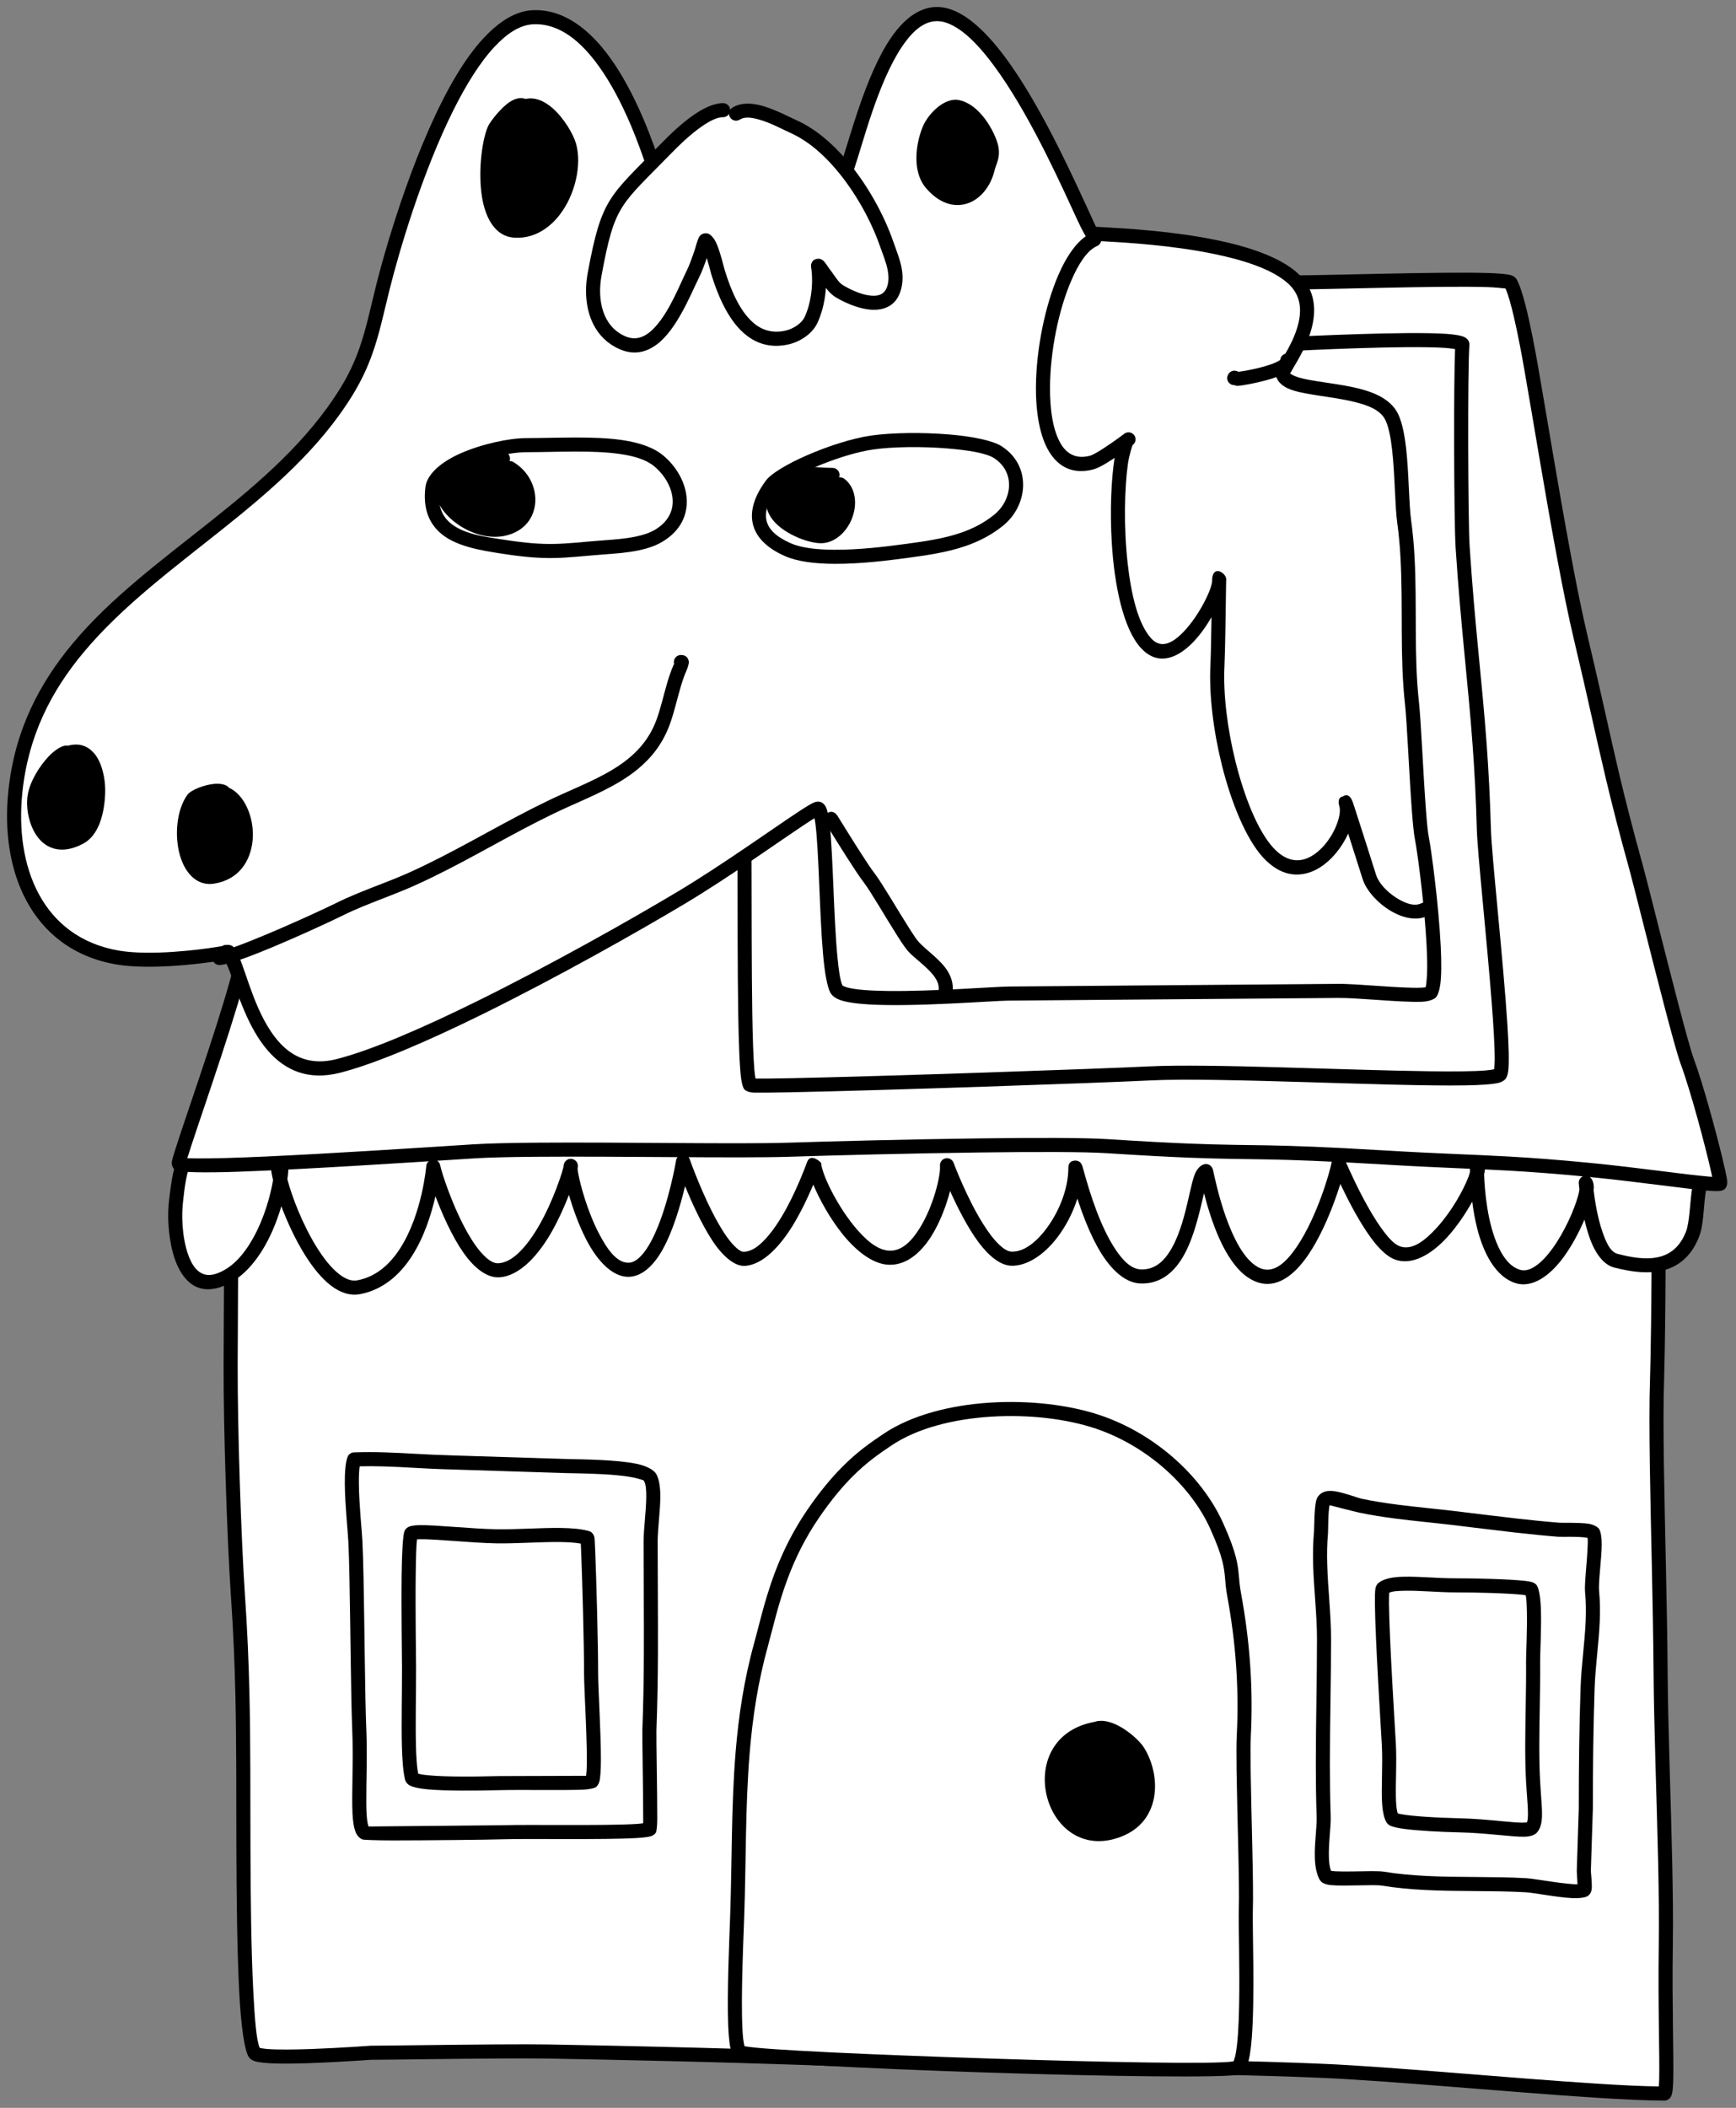 <?xml version="1.0" encoding="UTF-8" standalone="no"?>
<!DOCTYPE svg PUBLIC "-//W3C//DTD SVG 1.1//EN" "http://www.w3.org/Graphics/SVG/1.1/DTD/svg11.dtd">
<svg width="100%" height="100%" viewBox="0 0 1110 1347" version="1.1" xmlns="http://www.w3.org/2000/svg" xmlns:xlink="http://www.w3.org/1999/xlink" xml:space="preserve" xmlns:serif="http://www.serif.com/" style="fill-rule:evenodd;clip-rule:evenodd;stroke-linejoin:round;stroke-miterlimit:2;">
    <rect x="0" y="0" width="1110" height="1347" fill="#808080" stroke="none"/>
    <g transform="matrix(1,0,0,1,-1793.97,-2109.61)">
        <g id="Maxweena-House" serif:id="Maxweena House">
            <g id="Building">
                <g id="Facade">
                    <path d="M1942.28,2835.75C1942.28,2831.36 1941.55,2938.8 1941.44,2981.68C1941.33,3028.47 1944.08,3100.03 1946.05,3128.49C1950.09,3186.58 1949.43,3231.83 1949.61,3289.87C1949.77,3345.34 1950.78,3412.78 1956.79,3421.64C1960.24,3426.74 2030.61,3421.4 2031.25,3421.4C2044.25,3421.4 2118.92,3420.13 2145.61,3420.62C2257.79,3422.7 2303.36,3424.58 2394.76,3427.7C2461.88,3429.98 2561.63,3429.54 2640.62,3433C2696.91,3435.47 2813.69,3447.46 2858.09,3447.46C2860.86,3447.46 2858.32,3404.93 2859.07,3352.83C2859.81,3302.19 2856.13,3231.29 2855.75,3177.44C2855.28,3111.66 2852.03,3032.39 2853.52,2990.08C2854.08,2974.12 2856.25,2844.38 2851.18,2840.31C2843.07,2833.83 1959.73,2824.88 1942.28,2835.75Z" style="fill:white;"/>
                    <path d="M1940.23,2832.12L1939.89,2831.93C1940.63,2831.47 1942.36,2830.84 1945.12,2830.43C1950.67,2829.6 1962.07,2828.88 1978.29,2828.31C2038.55,2826.18 2166.22,2825.8 2305.8,2826.45C2492.5,2827.31 2700.5,2830.02 2796.88,2832.88C2820.88,2833.59 2838,2834.31 2846.19,2835.01C2850.91,2835.42 2853.49,2836.4 2853.99,2836.8C2854.74,2837.4 2855.99,2839.12 2856.59,2842.25C2857.51,2847 2858.13,2857.08 2858.49,2869.91C2859.62,2910.39 2858.41,2978.91 2858.02,2990.24C2857.49,3005.07 2857.56,3024.47 2857.88,3046.23C2858.47,3086.47 2859.94,3134.77 2860.25,3177.41C2860.51,3214.3 2862.32,3259.21 2863.2,3300.11C2863.6,3318.94 2863.81,3336.92 2863.57,3352.89C2863.03,3390.48 2864.2,3423.08 2863.85,3438.35C2863.74,3443.3 2863.39,3446.66 2862.92,3448.12C2861.87,3451.37 2859.53,3451.96 2858.09,3451.96C2847.18,3451.96 2831.91,3451.24 2814.26,3450.12C2759.99,3446.66 2682.94,3439.37 2640.42,3437.5C2617.22,3436.48 2592.22,3435.8 2566.78,3435.29C2505.65,3434.06 2442,3433.81 2394.61,3432.19C2345.72,3430.53 2309.94,3429.21 2270.07,3428.03C2235.42,3427.01 2197.68,3426.09 2145.53,3425.12C2137.49,3424.97 2125.09,3424.98 2111.33,3425.07C2079.45,3425.28 2040.33,3425.9 2031.25,3425.9C2030.78,3425.9 1992.95,3428.76 1971.31,3428.29C1964.41,3428.15 1959.01,3427.57 1956.49,3426.65C1954.7,3426 1953.64,3425.01 1953.06,3424.17C1950.29,3420.07 1948.07,3404.24 1946.94,3382.73C1945.56,3356.42 1945.2,3321.24 1945.11,3289.88C1945,3254.84 1945.2,3224.46 1944.48,3193.1C1944.01,3172.62 1943.15,3151.71 1941.57,3128.81C1940.49,3113.36 1939.19,3085.24 1938.24,3055.26C1937.44,3029.88 1936.89,3003.17 1936.94,2981.67C1937.02,2949.3 1937.46,2880.17 1937.66,2850.08C1937.71,2843.69 1937.74,2839.06 1937.76,2836.92C1937.76,2836.64 1937.77,2836.39 1937.79,2836.14C1937.78,2836.01 1937.78,2835.88 1937.78,2835.75C1937.78,2835.52 1937.84,2835.28 1937.95,2835.03C1938.32,2833.35 1939.19,2832.46 1940.23,2832.12ZM2847.77,2844.24C2847.91,2844.93 2848.05,2845.78 2848.15,2846.62C2849.34,2856.36 2849.81,2877.19 2849.93,2900.07C2850.13,2937.84 2849.33,2981.14 2849.02,2989.93C2848.5,3004.88 2848.56,3024.43 2848.88,3046.36C2849.47,3086.58 2850.94,3134.86 2851.25,3177.47C2851.51,3214.41 2853.32,3259.36 2854.2,3300.3C2854.6,3319.01 2854.8,3336.89 2854.58,3352.76C2854.03,3390.31 2855.2,3422.89 2854.86,3438.15C2854.82,3439.89 2854.7,3441.61 2854.59,3442.93C2844.15,3442.81 2830.44,3442.13 2814.83,3441.14C2760.51,3437.68 2683.38,3430.38 2640.82,3428.51C2617.55,3427.49 2592.47,3426.8 2566.97,3426.29C2505.88,3425.07 2442.27,3424.81 2394.91,3423.2C2346.01,3421.53 2310.22,3420.22 2270.34,3419.04C2235.66,3418.01 2197.88,3417.09 2145.7,3416.12C2137.61,3415.97 2125.12,3415.98 2111.27,3416.07C2079.41,3416.28 2040.32,3416.9 2031.25,3416.9C2030.92,3416.9 2012.29,3418.3 1993.7,3418.98C1982.49,3419.39 1971.3,3419.55 1964.32,3418.95C1962.66,3418.81 1960.9,3418.48 1960.06,3418.31C1957.91,3413.68 1956.87,3400.13 1955.93,3382.26C1954.56,3356.08 1954.2,3321.07 1954.11,3289.85C1954,3254.74 1954.2,3224.32 1953.48,3192.9C1953.01,3172.28 1952.14,3151.24 1950.54,3128.18C1949.48,3112.8 1948.18,3084.82 1947.24,3054.98C1946.44,3029.7 1945.89,3003.1 1945.94,2981.69C1946.02,2949.34 1946.46,2880.22 1946.66,2850.14L1946.74,2839.33C1947.68,2839.18 1948.78,2839.03 1949.86,2838.91C1955.95,2838.29 1965.72,2837.76 1978.61,2837.31C2038.8,2835.18 2166.33,2834.8 2305.75,2835.45C2492.37,2836.31 2700.28,2839.02 2796.62,2841.87C2820.37,2842.58 2837.31,2843.28 2845.42,2843.98C2846.24,2844.05 2847.08,2844.14 2847.77,2844.24Z"/>
                </g>
                <g id="Door">
                    <path d="M2267.02,3421.02C2261.57,3418.68 2264.64,3353.96 2265.32,3334.58C2267.41,3274.32 2264.36,3218.95 2280.62,3160.39C2286.39,3139.61 2292.04,3108.64 2314.37,3076.3C2333.89,3048.03 2349.1,3037.93 2361.35,3029.66C2395.52,3006.6 2457.38,3005.33 2495.79,3018.2C2530.32,3029.78 2559.15,3056.39 2571.91,3084.7C2583.81,3111.11 2580.35,3114 2583.06,3128.62C2588.59,3158.45 2590.8,3188.23 2589.26,3218.83C2588.26,3238.61 2591.29,3308.17 2590.54,3330.3C2590.04,3345.26 2593.74,3428.01 2584.95,3430.95C2570.86,3435.66 2278.12,3425.78 2267.02,3421.02Z" style="fill:white;"/>
                    <path d="M2265.24,3425.15C2270.87,3427.57 2348.26,3431.57 2425.73,3434.07C2502.48,3436.55 2579.29,3437.59 2586.38,3435.22C2588.14,3434.63 2590.19,3432.83 2591.49,3429.28C2592.8,3425.68 2593.75,3419.59 2594.35,3412.06C2596.43,3385.83 2594.68,3341.08 2595.04,3330.45C2595.6,3313.75 2594.03,3270.08 2593.64,3241.06C2593.51,3231.69 2593.51,3223.87 2593.75,3219.05C2594.53,3203.61 2594.36,3188.37 2593.31,3173.23C2592.24,3158.02 2590.28,3142.92 2587.49,3127.8C2585.75,3118.44 2586.49,3113.83 2584.24,3104.95C2582.9,3099.66 2580.54,3092.9 2576.01,3082.85C2569.14,3067.61 2557.81,3052.82 2543.47,3040.46C2530.21,3029.04 2514.4,3019.69 2497.22,3013.93C2477.6,3007.36 2452.02,3004.35 2426.95,3005.95C2401.48,3007.57 2376.57,3013.97 2358.84,3025.93C2351.18,3031.1 2342.41,3036.98 2332.19,3047.32C2325.64,3053.95 2318.49,3062.42 2310.67,3073.74C2302.95,3084.92 2297.18,3095.93 2292.69,3106.43C2283.99,3126.82 2280.15,3145.26 2276.29,3159.18C2269.72,3182.82 2266.26,3205.94 2264.34,3229.06C2261.48,3263.58 2262.08,3298.12 2260.82,3334.43C2260.35,3347.88 2258.74,3383.09 2259.59,3404.34C2259.91,3412.39 2260.7,3418.59 2261.83,3421.36C2262.73,3423.56 2264.1,3424.66 2265.24,3425.15ZM2582.69,3426.89C2571.92,3428.91 2498.95,3427.43 2426.02,3425.07C2353.63,3422.73 2281.28,3419.56 2269.99,3417.21C2269.75,3416.15 2269.33,3414.12 2269.14,3412.37C2268.3,3404.36 2268.23,3391.41 2268.45,3378.14C2268.74,3361.03 2269.51,3343.38 2269.81,3334.74C2271.07,3298.58 2270.46,3264.19 2273.31,3229.8C2275.18,3207.23 2278.55,3184.66 2284.96,3161.59C2288.21,3149.88 2291.41,3134.89 2297.66,3118.24C2302.31,3105.83 2308.68,3092.47 2318.08,3078.86C2325.54,3068.06 2332.35,3059.97 2338.6,3053.64C2348.28,3043.84 2356.61,3038.29 2363.87,3033.39C2380.43,3022.22 2403.74,3016.44 2427.52,3014.93C2451.36,3013.41 2475.7,3016.21 2494.36,3022.47C2510.42,3027.85 2525.2,3036.6 2537.59,3047.28C2550.89,3058.74 2561.44,3072.42 2567.81,3086.55C2572.03,3095.93 2574.27,3102.23 2575.52,3107.16C2577.71,3115.81 2576.95,3120.31 2578.64,3129.44C2581.37,3144.22 2583.29,3158.99 2584.33,3173.85C2585.36,3188.64 2585.53,3203.52 2584.76,3218.6C2584.51,3223.55 2584.51,3231.57 2584.64,3241.18C2585.03,3270.06 2586.61,3313.52 2586.05,3330.14C2585.77,3338.32 2586.75,3366.7 2586.26,3391.28C2586.01,3404.06 2585.38,3415.8 2583.91,3422.9C2583.61,3424.4 2582.98,3426.11 2582.69,3426.89Z"/>
                    <path d="M2495.22,3214.27C2446.38,3222.56 2465.81,3295.72 2509.1,3279.17C2532.35,3270.28 2531.13,3243.78 2521.53,3228.66C2517.66,3222.57 2502.76,3211.06 2495.22,3214.27Z"/>
                    <path d="M2494.02,3209.91C2467.35,3214.67 2458.93,3236.68 2462.95,3255.81C2467.21,3276.1 2485.45,3293.03 2510.7,3283.37C2523.63,3278.43 2529.98,3268.76 2531.89,3258.13C2533.87,3247.1 2530.87,3234.97 2525.33,3226.24C2522.81,3222.28 2516.19,3216.19 2509.36,3212.55C2503.84,3209.59 2498.15,3208.46 2494.02,3209.91ZM2495.98,3218.7C2496.33,3218.65 2496.66,3218.55 2496.99,3218.41C2499.78,3217.22 2503.74,3219.48 2507.55,3221.9C2511.98,3224.72 2516.06,3228.44 2517.73,3231.07C2522.16,3238.04 2524.61,3247.73 2523.03,3256.54C2521.64,3264.32 2516.94,3271.35 2507.49,3274.97C2488.5,3282.22 2474.96,3269.21 2471.76,3253.96C2468.66,3239.2 2475.24,3222.23 2495.98,3218.7Z"/>
                </g>
                <g id="Windows">
                    <g id="Window-L">
                        <path d="M2020.4,3042.25C2016.89,3051.73 2020.7,3084.74 2021.2,3094.57C2022.44,3119.29 2022.6,3189.2 2023.65,3213.93C2025.05,3246.69 2021.02,3278.27 2027.47,3280.97C2028.83,3281.54 2100.35,3280.96 2116.89,3280.46C2135.81,3279.9 2207.8,3281.44 2209.53,3278.32C2210.2,3277.12 2208.99,3220.42 2209.19,3215.29C2210.76,3174.4 2209.98,3135.94 2209.98,3095.04C2209.98,3081.92 2213.97,3061.8 2209.72,3053.88C2206.01,3046.99 2171.13,3046.8 2156.73,3046.5C2133.49,3046.03 2105.85,3044.74 2082.65,3044.16C2059.08,3043.57 2042.4,3041.47 2020.4,3042.25Z" style="fill:white;"/>
                        <path d="M2020.24,3037.75C2018.42,3037.82 2016.82,3038.98 2016.18,3040.69C2014.89,3044.18 2014.37,3050.55 2014.44,3057.92C2014.57,3071.3 2016.37,3088.22 2016.7,3094.79C2017,3100.6 2017.23,3108.9 2017.42,3118.53C2018.07,3149.89 2018.35,3195.21 2019.16,3214.12C2020.06,3235.22 2018.71,3255.84 2019.36,3268.57C2019.64,3274.19 2020.4,3278.46 2021.62,3280.98C2022.68,3283.15 2024.14,3284.46 2025.73,3285.12C2026.19,3285.32 2034.11,3285.72 2045.35,3285.71C2068.06,3285.69 2105.61,3285.3 2117.03,3284.96C2132.03,3284.51 2180.38,3285.38 2200.7,3284.21C2205.25,3283.95 2208.54,3283.53 2210.06,3283.06C2212.11,3282.43 2213.05,3281.25 2213.46,3280.51C2213.64,3280.19 2214.22,3277.03 2214.23,3272.04C2214.28,3256.93 2213.53,3219.58 2213.69,3215.46C2214.31,3199.1 2214.57,3183.12 2214.65,3167.22C2214.76,3143.34 2214.48,3119.63 2214.48,3095.04C2214.48,3086.58 2216.14,3075.21 2216.18,3066.08C2216.2,3060.15 2215.46,3055.06 2213.68,3051.75C2212.24,3049.08 2207.7,3046.44 2200.99,3045.04C2188.39,3042.41 2167.3,3042.22 2156.82,3042L2082.76,3039.66C2066.27,3039.24 2053.14,3038.09 2039.21,3037.71C2033.15,3037.54 2026.94,3037.52 2020.24,3037.75ZM2205.2,3274.76C2203.82,3274.93 2201.97,3275.12 2200.19,3275.23C2179.93,3276.39 2131.72,3275.52 2116.76,3275.97L2029.67,3276.82C2029.49,3276.34 2029.2,3275.53 2029.07,3274.87C2028.41,3271.66 2028.21,3267.07 2028.17,3261.51C2028.08,3248.83 2028.91,3231.46 2028.15,3213.74C2027.34,3194.86 2027.07,3149.64 2026.42,3118.34C2026.22,3108.61 2025.99,3100.21 2025.69,3094.34C2025.36,3087.83 2023.56,3071.08 2023.44,3057.83C2023.4,3053.49 2023.49,3049.56 2023.94,3046.65L2023.94,3046.65C2029.17,3046.53 2034.12,3046.57 2038.96,3046.7C2052.9,3047.09 2066.03,3048.24 2082.54,3048.65L2156.64,3051C2164.22,3051.16 2177.52,3051.28 2188.87,3052.39C2194.35,3052.92 2199.35,3053.67 2202.9,3054.82C2204.24,3055.25 2205.4,3055.36 2205.76,3056.02C2207,3058.32 2207.2,3061.92 2207.18,3066.04C2207.14,3075.18 2205.48,3086.57 2205.48,3095.04C2205.48,3119.61 2205.76,3143.31 2205.65,3167.18C2205.57,3182.98 2205.32,3198.86 2204.69,3215.12C2204.53,3219.26 2205.28,3256.82 2205.23,3272.01C2205.23,3272.95 2205.21,3273.91 2205.2,3274.76Z"/>
                        <path d="M2052.51,3088.34C2051.56,3091.1 2050.96,3102.05 2050.78,3115.51C2050.49,3138.35 2051.01,3168.79 2051.01,3175.87C2051.01,3193.26 2050.57,3211.01 2050.92,3224.99C2051.15,3234.2 2051.74,3241.83 2052.95,3246.83C2053.25,3248.05 2054.01,3249.37 2055.67,3250.41C2057.45,3251.53 2061.7,3252.57 2067.62,3253.1C2078.88,3254.1 2097.12,3254.02 2113.53,3253.6C2127.44,3253.24 2154.64,3253.81 2166.64,3253.28C2171.26,3253.08 2174.22,3252.22 2174.89,3251.73C2175.65,3251.19 2176.67,3250.06 2177.22,3248.04C2177.84,3245.73 2178.17,3240.81 2178.19,3234.49C2178.24,3217.19 2176.42,3188.56 2176.42,3179.23C2176.42,3159.2 2175.26,3118.68 2174.55,3100.91C2174.4,3097.08 2174.26,3094.29 2174.17,3092.96C2173.9,3089.19 2171.03,3088.16 2170.85,3088.11C2166.05,3086.69 2159.54,3086.12 2152.2,3086.03C2139.42,3085.88 2123.96,3087.11 2111.2,3086.87C2095.19,3086.57 2072.12,3084.02 2061.88,3084.24C2058.35,3084.31 2055.91,3084.91 2054.85,3085.53C2053.53,3086.31 2052.85,3087.34 2052.51,3088.34ZM2165.33,3096.04C2165.4,3097.42 2165.47,3099.18 2165.56,3101.27C2166.26,3118.96 2167.42,3159.29 2167.42,3179.23C2167.42,3189.92 2169.83,3226.02 2169.03,3241.15C2168.97,3242.32 2168.83,3243.54 2168.71,3244.43L2113.3,3244.6C2094.28,3245.09 2072.71,3245.17 2063.17,3243.48C2062.58,3243.37 2061.89,3243.2 2061.35,3243.05C2060.49,3238.53 2060.1,3232.21 2059.92,3224.77C2059.57,3210.85 2060.01,3193.18 2060.01,3175.87C2060.01,3168.8 2059.49,3138.43 2059.78,3115.62C2059.91,3105.76 2060.09,3097.39 2060.61,3093.32C2061.08,3093.28 2061.59,3093.24 2062.06,3093.23C2072.24,3093.02 2095.14,3095.57 2111.03,3095.87C2123.81,3096.11 2139.29,3094.88 2152.09,3095.03C2157.06,3095.1 2161.59,3095.35 2165.33,3096.04Z"/>
                    </g>
                    <g id="Window-R">
                        <path d="M2640.96,3067.97C2638.58,3067.97 2638.81,3086.96 2638.62,3089.06C2636.5,3111.99 2640.55,3134.47 2640.55,3157.26C2640.55,3195.01 2639.05,3232.7 2640.32,3270.46C2640.66,3280.43 2636.67,3299.61 2641.72,3308.7C2641.77,3308.8 2641.86,3308.86 2641.95,3308.93C2644.54,3311.27 2672.12,3309.15 2678.27,3310.16C2708.27,3315.07 2739.32,3312.64 2769.58,3314.34C2776.94,3314.76 2801.11,3319.99 2806.77,3317.44C2808.04,3316.87 2806.66,3306.47 2806.66,3305.19C2806.66,3292.01 2807.94,3278.82 2807.94,3265.63C2807.94,3239.78 2808.21,3214.34 2809.08,3188.49C2809.77,3167.76 2813.97,3147.66 2811.95,3126.75C2811.2,3118.98 2815.43,3094.14 2812.63,3089.09C2811.28,3086.65 2793.33,3087.39 2790.78,3087.19C2768.16,3085.39 2745.5,3082.32 2722.87,3079.63C2703.39,3077.33 2682.92,3075.85 2663.87,3071.81C2660.15,3071.02 2643.74,3064.21 2640.96,3067.97Z" style="fill:white;"/>
                        <path d="M2637.97,3064.59C2636.96,3065.37 2636.03,3066.64 2635.53,3068.57C2634.25,3073.49 2634.3,3086.87 2634.14,3088.64C2633.49,3095.68 2633.4,3102.68 2633.6,3109.65C2634.06,3125.55 2636.05,3141.33 2636.05,3157.26C2636.05,3183.69 2635.31,3210.09 2635.31,3236.5C2635.31,3247.87 2635.44,3259.24 2635.82,3270.61C2636.05,3277.4 2634.28,3288.44 2634.71,3297.68C2634.95,3302.82 2635.88,3307.45 2637.78,3310.88C2637.78,3310.88 2638.94,3312.28 2638.94,3312.28C2639.75,3313.02 2641.84,3313.97 2645.01,3314.28C2653.18,3315.08 2672.54,3313.78 2677.54,3314.6C2686.72,3316.1 2696.01,3316.93 2705.33,3317.4C2726.63,3318.48 2748.18,3317.65 2769.33,3318.84C2774.8,3319.14 2789.58,3322.12 2799.13,3322.57C2803.35,3322.78 2806.76,3322.38 2808.62,3321.54C2809.65,3321.08 2811.3,3319.72 2811.68,3316.92C2812.08,3313.93 2811.16,3306.3 2811.16,3305.19L2812.44,3265.63C2812.44,3252.72 2812.51,3239.92 2812.68,3227.12C2812.86,3214.32 2813.14,3201.53 2813.57,3188.64C2814.06,3174.1 2816.27,3159.88 2816.85,3145.47C2817.11,3139.14 2817.05,3132.76 2816.43,3126.31C2815.88,3120.68 2818.05,3105.93 2818.1,3096.56C2818.12,3092.13 2817.53,3088.64 2816.57,3086.91C2815.86,3085.64 2813.24,3083.79 2809.08,3083.26C2803.18,3082.51 2793.02,3082.85 2791.14,3082.7C2782.13,3081.98 2773.11,3081.06 2764.08,3080.05C2750.52,3078.52 2736.95,3076.77 2723.39,3075.16C2711.76,3073.79 2699.77,3072.7 2687.93,3071.19C2680.1,3070.19 2672.34,3069.01 2664.8,3067.41C2661.96,3066.81 2651.95,3062.87 2645.78,3062.4C2642.22,3062.13 2639.52,3063.09 2637.96,3064.59L2637.97,3064.59ZM2644.1,3071.48C2646.54,3072.11 2660.27,3075.65 2662.93,3076.21C2670.71,3077.86 2678.71,3079.09 2686.79,3080.12C2698.65,3081.64 2710.67,3082.72 2722.34,3084.1C2735.91,3085.71 2749.49,3087.46 2763.07,3088.99C2772.2,3090.02 2781.32,3090.95 2790.43,3091.67C2792.39,3091.83 2803.88,3091.33 2809.04,3092.35C2809.36,3094.07 2809.15,3096.89 2808.99,3100.11C2808.55,3109.65 2806.97,3122.05 2807.47,3127.18C2808.05,3133.22 2808.1,3139.18 2807.86,3145.11C2807.28,3159.54 2805.07,3173.78 2804.58,3188.33C2804.14,3201.29 2803.86,3214.14 2803.68,3226.99C2803.51,3239.84 2803.44,3252.68 2803.44,3265.63L2802.16,3305.19C2802.16,3305.9 2802.46,3310.88 2802.63,3313.74C2800.9,3313.8 2798.59,3313.57 2796.03,3313.32C2786.67,3312.44 2774.66,3310.12 2769.83,3309.85C2748.66,3308.66 2727.1,3309.49 2705.79,3308.41C2696.8,3307.96 2687.85,3307.17 2678.99,3305.72C2677.4,3305.46 2674.51,3305.36 2670.97,3305.37C2663.93,3305.39 2654.06,3305.78 2647.86,3305.46C2646.87,3305.41 2645.78,3305.28 2645.04,3305.18C2644.17,3302.97 2643.84,3300.22 2643.7,3297.27C2643.28,3288.07 2645.05,3277.07 2644.82,3270.31C2644.44,3259.04 2644.31,3247.77 2644.31,3236.5C2644.31,3210.09 2645.05,3183.69 2645.05,3157.26C2645.05,3141.24 2643.06,3125.37 2642.6,3109.39C2642.41,3102.78 2642.48,3096.14 2643.1,3089.47C2643.25,3087.9 2643.07,3076.46 2644.1,3071.48Z"/>
                        <path d="M2675.2,3121.32C2674.71,3121.74 2673.71,3122.84 2673.38,3125.02C2673.14,3126.64 2673.04,3130.04 2673.09,3134.68C2673.35,3157.68 2676.88,3213.45 2677.49,3224.29C2678.24,3237.89 2676.97,3252.72 2677.73,3262.79C2678.08,3267.56 2678.95,3271.4 2680.36,3273.95C2680.78,3274.69 2681.55,3275.62 2682.98,3276.33C2684.44,3277.04 2687.62,3277.8 2691.91,3278.37C2700.81,3279.53 2715.15,3280.3 2726.63,3280.55C2744.64,3280.93 2761.03,3283.58 2768.89,3283.35C2772.75,3283.23 2775.24,3282.14 2776.4,3280.98C2778.14,3279.24 2779.32,3276.54 2779.74,3272.86C2780.37,3267.29 2779.33,3258.74 2778.75,3248.47C2778.34,3241.08 2778.2,3233.43 2778.2,3225.61C2778.2,3208.08 2778.89,3189.72 2778.73,3171.61C2778.68,3166.44 2779.57,3150.86 2779.26,3138.96C2779.06,3131.64 2778.19,3125.56 2776.84,3123.13C2776.47,3122.48 2775.74,3121.5 2774.17,3120.87C2773.29,3120.52 2771.38,3120.12 2768.7,3119.82C2759.14,3118.77 2737.44,3118.17 2724.51,3118.21C2711.88,3118.25 2696.56,3116.46 2686.51,3117.48C2681.47,3118 2677.55,3119.32 2675.2,3121.32ZM2769.5,3129.02C2770.03,3131.28 2770.15,3134.97 2770.26,3139.19C2770.57,3151.04 2769.68,3166.54 2769.73,3171.69C2769.89,3189.78 2769.2,3208.11 2769.2,3225.61C2769.2,3233.6 2769.34,3241.42 2769.77,3248.98C2770.15,3255.76 2770.76,3261.76 2770.91,3266.59C2770.99,3268.99 2770.96,3271.07 2770.67,3272.75C2770.57,3273.29 2770.5,3273.78 2770.33,3274.17C2769.64,3274.24 2768.17,3274.38 2766.96,3274.36C2761.09,3274.25 2751.83,3273.07 2741.09,3272.27C2736.54,3271.93 2731.74,3271.65 2726.82,3271.55C2713.7,3271.27 2696.7,3270.32 2689.13,3268.82C2688.67,3268.72 2688.15,3268.59 2687.74,3268.47C2686.79,3265.92 2686.59,3262.09 2686.5,3257.56C2686.3,3247.88 2687.12,3235.39 2686.47,3223.79C2685.87,3212.99 2682.34,3157.47 2682.09,3134.58C2682.06,3131.84 2682.16,3128.95 2682.23,3127.43C2684.4,3126.43 2687.79,3126.28 2691.77,3126.18C2701.38,3125.94 2713.92,3127.24 2724.54,3127.21C2737.17,3127.17 2758.37,3127.74 2767.72,3128.77C2768.3,3128.83 2768.95,3128.93 2769.5,3129.02Z"/>
                    </g>
                </g>
                <g id="Roof">
                    <g id="Freize">
                        <path d="M1912.32,2852.88C1908.78,2852.88 1906.5,2877.36 1906.27,2879.82C1904.77,2896 1908.85,2936.19 1933.69,2927.81C1968.5,2916.05 1978.23,2846.31 1972.24,2851.7C1967.04,2856.38 1995.32,2937.55 2023.34,2932.21C2065.25,2924.22 2071.01,2855.11 2071.01,2855.11C2072.5,2862.94 2092.46,2923.02 2113.19,2921.37C2140.83,2919.17 2160.29,2853.44 2158.92,2854.68C2156.73,2856.65 2172.34,2920.49 2195.43,2921.05C2219.09,2921.63 2230.71,2851.84 2230.71,2851.84C2230.71,2851.84 2252.83,2914.87 2269.91,2914.07C2294.08,2912.93 2314.48,2852.64 2314.51,2853.11C2315.23,2864.7 2339.35,2911.78 2361.93,2913.32C2386.78,2915.01 2400.39,2865.14 2399.47,2854.24C2399.47,2854.24 2421.3,2913.04 2440.49,2913.95C2459.31,2914.85 2481.57,2883 2481.57,2855.83C2481.57,2853.11 2497,2924.53 2523.42,2925.31C2557.82,2926.34 2557.21,2857.58 2565.07,2857.96C2565.48,2857.98 2573.96,2908.55 2594.45,2922.25C2623.98,2942.01 2647.71,2865.35 2649.88,2852.93C2649.93,2852.68 2671.21,2903.99 2687.22,2910.19C2711.68,2919.66 2743.91,2857.99 2738.47,2853.41C2737.9,2852.92 2737.68,2916.65 2764.28,2925.27C2788.07,2932.98 2813.28,2868.43 2807.91,2865.45C2807.91,2865.45 2811.36,2911.18 2827.17,2915.24C2843.54,2919.45 2866.62,2922.89 2876.2,2898.24C2879.32,2890.21 2878.79,2874.58 2881.04,2866.49C2884.29,2854.75 2872.59,2834.85 2866.9,2830.75C2859.27,2825.26 1977.65,2819.86 1936.86,2825.4C1917.54,2828.02 1916.4,2853.62 1912.32,2852.88Z" style="fill:white;"/>
                        <path d="M1910.34,2848.83C1908.94,2849.44 1907.44,2850.76 1906.43,2853.15C1903.76,2859.41 1901.99,2877.26 1901.79,2879.41C1900.86,2889.41 1902.03,2908.03 1908.27,2920.15C1913.56,2930.41 1922.11,2936.47 1935.12,2932.07C1950.03,2927.04 1960.92,2912.4 1967.94,2896.65C1970.36,2891.23 1972.32,2885.7 1973.86,2880.45C1977.61,2890.41 1982.71,2901.5 1988.66,2911.1C1993.75,2919.32 1999.48,2926.45 2005.43,2931.04C2011.49,2935.72 2017.88,2937.83 2024.18,2936.63C2038.92,2933.82 2049.66,2924.23 2057.33,2912.33C2065.23,2900.08 2069.81,2885.4 2072.39,2874.03C2076.68,2885.42 2082.99,2899.7 2090.31,2910.15C2097.34,2920.19 2105.63,2926.48 2113.55,2925.85C2126.62,2924.81 2138.53,2911.42 2147.18,2895.96C2151.5,2888.23 2155.08,2880.1 2157.76,2873.19C2160.31,2882.08 2164.17,2892.88 2169.06,2902.21C2175.97,2915.4 2185.33,2925.3 2195.32,2925.55C2203.84,2925.76 2211.54,2918.94 2217.47,2908.45C2224.28,2896.39 2229.12,2879.63 2231.99,2867.62C2236.26,2877.98 2242.58,2891.93 2249.41,2902.34C2256.02,2912.42 2263.7,2918.86 2270.12,2918.56C2281.86,2918.01 2293.33,2905.52 2301.93,2890.99C2306.93,2882.53 2311.07,2873.54 2313.99,2866.62C2317.99,2876.17 2324.7,2888.35 2332.76,2898.34C2341.46,2909.11 2351.8,2917.14 2361.63,2917.81C2372.89,2918.57 2382.49,2910.69 2389.54,2899.45C2395.09,2890.6 2399.09,2879.79 2401.45,2870.7C2405.93,2880.67 2412.42,2893.69 2419.59,2903.38C2426.13,2912.22 2433.53,2918.13 2440.28,2918.45C2450,2918.91 2460.78,2912.12 2469.38,2901.21C2475.09,2893.96 2479.87,2884.97 2482.83,2875.57C2485.84,2884.78 2490.02,2895.95 2495.25,2905.61C2502.61,2919.2 2512.39,2929.49 2523.28,2929.81C2534.38,2930.14 2542.47,2924.47 2548.42,2915.84C2556.9,2903.53 2560.8,2884.8 2563.82,2872.16C2565.93,2880.35 2569.14,2891.15 2573.59,2901.07C2578.29,2911.54 2584.45,2920.98 2591.95,2925.99C2603.67,2933.84 2614.76,2929.75 2624.31,2919.38C2636.59,2906.05 2646.16,2881.69 2650.99,2866.19C2652.09,2868.52 2653.34,2871.08 2654.7,2873.78C2659.7,2883.71 2666.23,2895.38 2672.81,2903.58C2677.11,2908.93 2681.56,2912.82 2685.6,2914.39C2696.39,2918.56 2708.88,2911.68 2719.38,2900.15C2725.56,2893.36 2731.1,2885.13 2735.31,2877.5C2736,2882.86 2736.99,2888.64 2738.41,2894.31C2742.45,2910.48 2750.22,2925.45 2762.89,2929.55C2773.58,2933.01 2785.08,2925.01 2794.14,2912.41C2799.3,2905.24 2803.76,2896.75 2807.06,2889C2808.33,2894.55 2810.01,2900.27 2812.19,2905.14C2815.57,2912.67 2820.35,2918.14 2826.05,2919.6C2837.38,2922.52 2851.66,2924.8 2863.23,2919.39C2870.23,2916.13 2876.39,2910.18 2880.39,2899.87C2881.17,2897.86 2881.77,2895.44 2882.23,2892.77C2883.63,2884.62 2883.65,2873.9 2885.37,2867.69C2886.82,2862.46 2885.92,2855.82 2883.65,2849.36C2880.14,2839.38 2873.45,2829.92 2869.53,2827.1C2869.11,2826.8 2867.16,2826.01 2863.62,2825.71C2858.05,2825.24 2846.45,2824.77 2829.91,2824.31C2768.35,2822.6 2637.79,2821.04 2494.97,2819.97C2245.71,2818.12 1959.11,2817.84 1936.26,2820.94C1929.07,2821.92 1923.93,2825.49 1920.16,2829.98C1915.1,2836 1911.14,2846.61 1910.34,2848.83ZM2864.9,2834.91C2864.25,2834.83 2863.11,2834.7 2861.97,2834.61C2855.08,2834.09 2840.7,2833.57 2820.37,2833.06C2741.04,2831.09 2571.53,2829.33 2401.9,2828.37C2179.79,2827.1 1957.46,2827.14 1937.47,2829.86C1932.8,2830.49 1929.5,2832.86 1927.05,2835.77C1921.75,2842.07 1919.85,2850.62 1917.93,2853.84C1916.94,2855.51 1915.77,2856.49 1914.59,2856.99C1912.27,2862.84 1910.93,2878.35 1910.75,2880.24C1909.94,2889.02 1910.79,2905.39 1916.27,2916.02C1919.45,2922.19 1924.43,2926.18 1932.25,2923.55C1942.4,2920.12 1950.06,2911.12 1955.8,2900.84C1962.81,2888.3 1966.93,2873.73 1968.56,2863.7C1968.08,2861.72 1967.71,2859.93 1967.48,2858.37C1966.65,2852.96 1968,2849.47 1969.23,2848.36C1971.47,2846.34 1973.57,2846.64 1975.17,2847.49C1976.32,2848.1 1978.31,2850.42 1978.38,2854.87C1978.42,2856.94 1978.2,2859.8 1977.71,2863.2C1980.73,2874.76 1987.57,2892.25 1996.31,2906.36C2000.77,2913.57 2005.71,2919.89 2010.92,2923.91C2014.71,2926.83 2018.57,2928.54 2022.49,2927.79C2034.69,2925.46 2043.42,2917.3 2049.77,2907.45C2064.01,2885.37 2066.52,2854.73 2066.52,2854.73C2066.71,2852.49 2068.53,2850.73 2070.77,2850.61C2073.02,2850.49 2075.01,2852.05 2075.43,2854.27C2076.29,2858.79 2083.54,2881.26 2093.48,2898.37C2096.88,2904.22 2100.57,2909.43 2104.47,2912.95C2107.21,2915.43 2109.95,2917.11 2112.83,2916.88C2119.35,2916.36 2125.16,2911.44 2130.39,2905C2141.87,2890.88 2150.08,2869.1 2153.24,2859C2153.64,2857.7 2154.01,2856.35 2154.24,2855.45C2154.24,2855.05 2154.26,2854.71 2154.3,2854.45C2154.55,2852.8 2155.33,2851.85 2155.91,2851.33C2157.41,2849.98 2158.88,2850.04 2159.89,2850.26C2160.58,2850.4 2164.02,2851.57 2163.42,2855.68C2163.39,2855.87 2163.34,2856.11 2163.28,2856.41C2163.33,2857.01 2163.43,2857.9 2163.55,2858.67C2164.91,2866.81 2169.75,2884.14 2177.03,2898.04C2182.18,2907.86 2188.1,2916.37 2195.54,2916.55C2198.55,2916.63 2201.18,2914.91 2203.64,2912.38C2207.26,2908.66 2210.38,2903.18 2213.09,2897.09C2221.92,2877.31 2226.27,2851.1 2226.27,2851.1C2226.61,2849.08 2228.27,2847.53 2230.32,2847.36C2232.37,2847.18 2234.27,2848.41 2234.95,2850.35C2234.95,2850.35 2243.03,2873.38 2253.14,2891.16C2256.86,2897.71 2260.82,2903.54 2264.78,2907.02C2266.5,2908.52 2268.07,2909.65 2269.7,2909.57C2275.46,2909.3 2280.74,2904.7 2285.68,2898.75C2296.41,2885.78 2304.76,2865.81 2308.35,2856.6C2309.22,2854.39 2309.81,2852.79 2310.1,2852.02C2312.3,2846.19 2318.97,2852.39 2319,2852.83C2319.41,2859.49 2328.28,2878.46 2339.76,2892.69C2346.67,2901.25 2354.43,2908.3 2362.24,2908.83C2370.41,2909.38 2376.8,2902.82 2381.91,2894.67C2390.79,2880.53 2395.51,2860.84 2394.99,2854.62C2394.8,2852.38 2396.3,2850.34 2398.49,2849.85C2400.69,2849.36 2402.91,2850.57 2403.69,2852.68C2403.69,2852.68 2411.99,2875.06 2422.8,2892.12C2426.07,2897.29 2429.56,2901.96 2433.14,2905.27C2435.69,2907.63 2438.17,2909.34 2440.71,2909.46C2449.76,2909.89 2459.3,2901.15 2466.45,2889.74C2472.75,2879.7 2477.07,2867.32 2477.07,2855.83C2477.07,2850.9 2481.55,2851.12 2482.65,2851.38C2483.27,2851.53 2484.55,2851.89 2485.49,2853.52C2485.6,2853.7 2485.83,2854.14 2486.06,2854.89C2486.32,2855.71 2486.83,2857.57 2487.56,2860.16C2490.48,2870.53 2497.24,2893.3 2507.32,2908.23C2512.03,2915.22 2517.26,2920.63 2523.55,2920.82C2531.33,2921.05 2536.84,2916.78 2541.01,2910.73C2551.21,2895.93 2554.04,2871.18 2557.5,2861.1C2559.43,2855.45 2562.86,2853.35 2565.29,2853.47C2565.58,2853.48 2568.68,2853.72 2569.57,2857.28C2569.73,2857.92 2570.02,2859.28 2570.44,2861.19C2572.05,2868.37 2575.68,2883.74 2581.8,2897.38C2585.75,2906.17 2590.66,2914.3 2596.95,2918.51C2607.1,2925.3 2615.88,2917.12 2623.43,2905.9C2635.86,2887.43 2644.22,2859.18 2645.45,2852.15C2645.75,2850.43 2646.73,2849.58 2647.54,2849.09C2648.43,2848.54 2649.47,2848.28 2650.68,2848.5C2651.16,2848.58 2652.48,2848.78 2653.58,2850.36C2653.64,2850.45 2653.79,2850.66 2653.96,2851.01C2654.01,2851.12 2654.12,2851.37 2654.28,2851.72C2654.71,2852.68 2655.59,2854.68 2656.82,2857.38C2660.9,2866.32 2668.93,2883.06 2677.44,2894.81C2681.34,2900.19 2685.16,2904.57 2688.85,2905.99C2696.7,2909.03 2705.09,2902.48 2712.72,2894.09C2721.9,2884.01 2729.61,2870.46 2732.97,2861.48C2733.31,2860.57 2733.61,2859.55 2733.85,2858.61L2733.83,2857.45C2733.81,2855.47 2733.85,2854.06 2733.91,2853.4C2734.4,2847.63 2740.78,2849.46 2741.38,2849.97C2742.84,2851.2 2744.18,2854.43 2743.07,2859.26L2742.89,2859.97C2743.23,2870.45 2745.02,2891.47 2752.07,2906.49C2755.29,2913.36 2759.53,2919 2765.66,2920.99C2768.62,2921.95 2771.58,2921.17 2774.47,2919.5C2778.87,2916.95 2783.03,2912.44 2786.83,2907.15C2794.52,2896.47 2800.57,2882.62 2803.04,2873.65C2803.39,2872.4 2803.65,2870.97 2803.83,2869.8C2803.55,2867.3 2803.43,2865.78 2803.43,2865.78C2803.3,2864.13 2804.1,2862.55 2805.49,2861.66C2806.89,2860.76 2808.66,2860.71 2810.1,2861.51C2811.64,2862.37 2813.58,2865.35 2812.94,2870.36C2813.7,2876.63 2815.35,2887.43 2818.52,2896.65C2820.87,2903.46 2823.59,2909.68 2828.29,2910.89C2836.31,2912.95 2846.07,2914.94 2854.8,2912.84C2861.91,2911.13 2868.18,2906.45 2872.01,2896.61C2872.59,2895.09 2873.01,2893.26 2873.36,2891.25C2874.81,2882.8 2874.92,2871.71 2876.7,2865.29C2877.99,2860.64 2876.25,2854.53 2873.82,2848.94C2871.16,2842.81 2867.54,2837.24 2864.9,2834.91Z"/>
                    </g>
                    <g id="Roof1" serif:id="Roof">
                        <path d="M2069.83,2301.72C2060.5,2305.92 1948.64,2724.18 1948.43,2725.11C1940.68,2759.99 1906.71,2852.73 1908.25,2853.42C1916.34,2857.05 2030.38,2849.64 2096.62,2845.39C2137.67,2842.76 2256.89,2845.67 2297.92,2844.34C2349.42,2842.67 2468.85,2839.94 2501.9,2842.06C2600.67,2848.41 2579.95,2843.33 2678.86,2849.27C2736.55,2852.73 2753.7,2851.7 2811.26,2857.33C2849.39,2861.07 2891.82,2867.86 2893.92,2865.97C2894.98,2865.01 2881.22,2810.63 2872.75,2787.77C2867.3,2773.05 2844.27,2678.96 2840.06,2663.78C2822.95,2602.13 2819.51,2579.36 2804.68,2517.07C2793.72,2471.05 2780.44,2386.86 2772.86,2343.9C2770.95,2333.09 2764.98,2299.66 2759.82,2290.36C2757.36,2285.94 2650.8,2290.22 2609.88,2290.22C2483.26,2290.22 2349.4,2284.38 2222.9,2292.5C2199.62,2294 2087.09,2293.94 2069.83,2301.72Z" style="fill:white;"/>
                        <path d="M2067.98,2297.62C2067.34,2297.9 2066.4,2298.51 2065.51,2299.8C2064.65,2301.06 2063.35,2303.83 2061.78,2307.98C2056.88,2320.9 2048.33,2348.65 2038,2384.02C2001.98,2507.32 1944.18,2723.47 1944.04,2724.14C1938.06,2751.02 1916.44,2812.4 1907.67,2839.13C1905.8,2844.86 1904.5,2849.05 1904.02,2851.07C1903.01,2855.32 1905.87,2857.28 1906.41,2857.53C1909.24,2858.8 1924.45,2859.15 1946.07,2858.4C1987.19,2856.96 2052.69,2852.72 2096.91,2849.88C2106.57,2849.26 2120.59,2848.96 2136.91,2848.83C2189.83,2848.4 2266.73,2849.85 2298.07,2848.84C2326.68,2847.91 2376.28,2846.65 2420.36,2846.09C2455.44,2845.63 2487,2845.61 2501.62,2846.55C2524.95,2848.05 2541.62,2848.91 2554.78,2849.43C2597.34,2851.12 2603.05,2849.23 2678.59,2853.76C2714.19,2855.9 2734.36,2856.32 2758.11,2857.66C2772.79,2858.48 2788.85,2859.66 2810.82,2861.81C2839.55,2864.62 2870.72,2869.17 2885.26,2870.44C2889.37,2870.8 2892.3,2870.87 2893.73,2870.68C2895.41,2870.45 2896.41,2869.79 2896.93,2869.32C2897.29,2868.99 2898.81,2867.14 2898.29,2863.7C2897.91,2861.15 2896.75,2855.85 2895.1,2849.04C2890.66,2830.79 2882.64,2801.5 2876.97,2786.21C2875.11,2781.19 2871.2,2766.85 2866.69,2749.6C2858.01,2716.4 2847.16,2672.53 2844.39,2662.58C2837.82,2638.89 2833.27,2620.95 2829.31,2604.3C2822.99,2577.67 2818.18,2554.31 2809.06,2516.03C2805.66,2501.75 2802.03,2483.78 2798.43,2464.51C2790.43,2421.78 2782.51,2372.68 2777.29,2343.12C2776.01,2335.86 2772.91,2318.49 2769.45,2304.92C2767.6,2297.69 2765.6,2291.5 2763.75,2288.17C2763.3,2287.35 2762.13,2286.01 2759.64,2285.35C2757.28,2284.74 2752.2,2284.29 2745.18,2284.07C2714,2283.11 2641.89,2285.72 2609.88,2285.72C2534.02,2285.72 2455.56,2283.62 2377.64,2283.69C2325.41,2283.73 2273.42,2284.75 2222.61,2288.01C2207.53,2288.98 2154.99,2289.3 2115.18,2291.52C2092.77,2292.76 2074.27,2294.78 2067.98,2297.62ZM2756.59,2293.97C2758.41,2298.02 2760.26,2304.94 2762.01,2312.42C2764.88,2324.69 2767.33,2338.46 2768.43,2344.68C2773.65,2374.27 2781.57,2423.4 2789.58,2466.17C2793.22,2485.6 2796.87,2503.72 2800.3,2518.12C2809.42,2556.39 2814.23,2579.75 2820.56,2606.38C2824.53,2623.12 2829.11,2641.16 2835.72,2664.99C2838.48,2674.93 2849.31,2718.73 2857.98,2751.88C2862.6,2769.53 2866.63,2784.2 2868.53,2789.33C2875.02,2806.84 2884.63,2842.99 2888.18,2858.98C2888.38,2859.88 2888.57,2860.79 2888.74,2861.65C2887.88,2861.61 2886.95,2861.55 2886.05,2861.47C2871.53,2860.21 2840.39,2855.66 2811.7,2852.85C2789.58,2850.69 2773.4,2849.5 2758.61,2848.67C2734.88,2847.34 2714.72,2846.91 2679.13,2844.78C2603.48,2840.24 2597.76,2842.13 2555.14,2840.44C2542.03,2839.92 2525.43,2839.06 2502.19,2837.57C2487.45,2836.62 2455.62,2836.63 2420.25,2837.09C2376.11,2837.65 2326.43,2838.91 2297.78,2839.84C2266.48,2840.86 2189.69,2839.4 2136.83,2839.83C2120.32,2839.96 2106.12,2840.28 2096.34,2840.9C2058.45,2843.33 2004.93,2846.8 1964.56,2848.64C1945.67,2849.5 1929.68,2850 1919.56,2849.87C1917.24,2849.84 1915.28,2849.83 1913.73,2849.77C1914.35,2847.73 1915.19,2845.08 1916.23,2841.94C1925.06,2815.01 1946.81,2753.17 1952.82,2726.09C1952.95,2725.49 1998.99,2553.35 2034.44,2428.86C2048.92,2378.04 2061.62,2335.17 2068.71,2315.22C2070.22,2310.96 2072.09,2306.71 2072.67,2305.43C2079.32,2303.03 2095.88,2301.61 2115.68,2300.5C2155.52,2298.28 2208.1,2297.96 2223.19,2296.99C2273.81,2293.74 2325.61,2292.73 2377.65,2292.69C2455.57,2292.62 2534.02,2294.72 2609.88,2294.72C2641.82,2294.72 2713.79,2292.1 2744.91,2293.07C2749.69,2293.22 2754.71,2293.75 2756.59,2293.97Z"/>
                    </g>
                    <path id="Roof-Window" serif:id="Roof Window" d="M2263.48,2339.39C2262.09,2342.62 2261.28,2372.37 2261.34,2410C2261.42,2468.91 2262.85,2547.59 2264.1,2570.96C2266.24,2610.95 2265.1,2701.33 2265.98,2756.88C2266.29,2776.51 2266.88,2791.86 2267.91,2799.25C2268.39,2802.66 2269.2,2804.82 2269.83,2805.71C2270.02,2805.98 2271.91,2807.72 2275.93,2807.83C2279.83,2807.92 2288.01,2807.84 2299.14,2807.63C2357.33,2806.49 2497.11,2801.66 2529.3,2800.05C2572.81,2797.88 2683.57,2804.04 2731.1,2803.21C2741.34,2803.03 2748.78,2802.48 2752.29,2801.55C2754.74,2800.9 2756.11,2799.77 2756.74,2798.92C2757.35,2798.1 2758.07,2796.38 2758.37,2793.73C2758.96,2788.61 2758.66,2778.07 2757.82,2764.71C2755.24,2723.93 2747.72,2656.15 2747.27,2639.71C2746.71,2619.29 2745.74,2601.65 2744.54,2585.19C2741.53,2544.01 2737.03,2510.26 2733.66,2458.78C2733.13,2450.72 2732.8,2422.57 2732.74,2394.47C2732.68,2366.1 2732.9,2337.77 2733.5,2330.24C2733.64,2328.55 2733.08,2326.52 2730.53,2325.12C2728.88,2324.22 2724.76,2323.37 2718.88,2322.97C2692.92,2321.22 2627.16,2324.53 2618.82,2324.91C2561.98,2327.54 2505.05,2329.05 2448.24,2331.29C2423.83,2332.25 2399.43,2333.34 2375.07,2334.71C2356.28,2335.77 2313.64,2330.71 2287.97,2331.48C2279.7,2331.73 2273.06,2332.64 2269.13,2334.32C2266.14,2335.6 2264.33,2337.43 2263.48,2339.39ZM2724.35,2332.69C2723.87,2343.3 2723.69,2368.88 2723.74,2394.49C2723.8,2422.84 2724.14,2451.23 2724.68,2459.37C2728.05,2510.88 2732.55,2544.65 2735.56,2585.85C2736.76,2602.18 2737.72,2619.69 2738.27,2639.96C2738.67,2654.48 2744.55,2708.94 2747.72,2749.68C2748.92,2765.07 2749.73,2778.47 2749.69,2786.93C2749.68,2789.16 2749.47,2791.54 2749.32,2792.92C2748.11,2793.16 2746.09,2793.5 2744.11,2793.66C2736.35,2794.3 2723.88,2794.39 2708.64,2794.2C2654.68,2793.53 2566.56,2789.18 2528.85,2791.07C2496.69,2792.67 2357.09,2797.49 2298.97,2798.63C2288.8,2798.83 2281.14,2798.91 2277.03,2798.84C2276.8,2797.44 2276.51,2795.49 2276.35,2793.62C2275.64,2785.48 2275.23,2772.53 2274.98,2756.74C2274.09,2701.09 2275.23,2610.54 2273.09,2570.48C2272,2550.11 2270.78,2487.58 2270.43,2432.93C2270.2,2397.69 2270.34,2365.74 2271.12,2350.52C2271.32,2346.7 2271.4,2344.13 2271.67,2343.16C2271.89,2343.03 2272.53,2342.64 2273.01,2342.46C2274.09,2342.05 2275.41,2341.72 2276.94,2341.45C2282.4,2340.48 2290.13,2340.28 2298.93,2340.45C2324.64,2340.93 2359.16,2344.62 2375.58,2343.7C2399.89,2342.33 2424.23,2341.24 2448.59,2340.28C2505.43,2338.05 2562.37,2336.53 2619.24,2333.9C2627.49,2333.52 2692.58,2330.22 2718.28,2331.95C2720.55,2332.11 2722.83,2332.43 2724.35,2332.69Z"/>
                </g>
            </g>
            <g id="Head">
                <path d="M1938.49,2717.94C1948.36,2717.94 1953.99,2805.11 2010.23,2790.8C2064.84,2776.89 2178.07,2714.04 2229.66,2683.21C2267.78,2660.43 2314.66,2625.22 2317.2,2626.37C2323.64,2629.27 2320.97,2727.62 2328.91,2741.92C2334.73,2752.39 2424.58,2744.72 2438.82,2744.54C2518.94,2743.53 2573.26,2743.9 2649.42,2742.84C2664.51,2742.62 2706.03,2747.63 2708.68,2744.06C2715.41,2734.99 2705.71,2658.35 2703.12,2645.31C2700.56,2632.37 2698.53,2574.58 2696.78,2558.81C2692.59,2521.23 2697.08,2480.91 2691.83,2443.09C2689.55,2426.72 2690.86,2391.85 2684.11,2376.66C2673.92,2353.7 2616.49,2362.76 2614.08,2348.18C2613.53,2344.88 2644.88,2308.95 2620.32,2287.2C2589.93,2260.28 2493.36,2259.71 2492.34,2258.79C2487.72,2254.64 2442.17,2135.01 2401.07,2120.07C2357.48,2104.23 2338.91,2221.58 2331.56,2225.18C2329.68,2226.11 2216.98,2225.97 2215.15,2225.46C2213.91,2225.1 2187.15,2118.45 2134.87,2120.62C2088.27,2122.55 2049.35,2251.05 2038.87,2292.88C2032.53,2318.21 2029.56,2337.08 2015.44,2359.95C1955.21,2457.54 1816.69,2490.82 1803.79,2615.62C1798.5,2666.73 1818.77,2712.74 1868.95,2721.47C1897.52,2726.45 1948.58,2716.95 1938.49,2717.94Z" style="fill:white;"/>
                <path d="M2329.01,2221.14L2218.34,2221.13C2217.92,2219.84 2217.38,2218.15 2216.71,2216.11C2211.93,2201.49 2201.03,2170.05 2184.09,2146.55C2171.09,2128.52 2154.46,2115.3 2134.69,2116.12C2117.39,2116.84 2100.59,2133.26 2086.2,2157.03C2060.62,2199.28 2041.42,2264.2 2034.51,2291.78C2030.69,2307.02 2028.12,2319.9 2023.55,2332.74C2020.66,2340.83 2016.97,2348.91 2011.61,2357.59C1969.61,2425.63 1889.37,2462.25 1840.54,2520.7C1818.91,2546.58 1803.29,2576.63 1799.31,2615.15C1796.64,2640.96 1800.33,2665.5 1810.73,2684.96C1821.93,2705.94 1840.86,2721.15 1868.17,2725.91C1888.98,2729.53 1921.45,2725.71 1934.71,2723.54C1935.78,2723.36 1936.74,2723.19 1937.58,2723.03C1938.37,2724.59 1939.89,2727.73 1941.01,2730.85C1945.9,2744.43 1952.57,2766.72 1965.55,2781.36C1976.11,2793.26 1990.62,2800.43 2011.34,2795.16C2034.39,2789.29 2067.81,2774.81 2102.69,2757.63C2150.87,2733.9 2201.88,2705.05 2231.97,2687.07C2246.37,2678.47 2262.01,2668.1 2276.06,2658.57C2292.95,2647.12 2307.52,2636.88 2314.75,2632.48C2314.96,2633.48 2315.17,2634.62 2315.32,2635.74C2317.62,2653.34 2317.92,2693.32 2320.23,2719.45C2321.27,2731.21 2322.89,2740.34 2324.98,2744.1C2325.9,2745.75 2327.83,2747.43 2330.96,2748.59C2334.99,2750.07 2341.63,2751.03 2349.78,2751.5C2378.94,2753.18 2428.59,2749.16 2438.88,2749.04L2649.48,2747.34C2661.59,2747.16 2690.66,2750.34 2703.16,2749.78C2708.28,2749.55 2711.43,2747.91 2712.3,2746.74C2713.37,2745.3 2714.34,2742.67 2714.85,2739.02C2715.66,2733.3 2715.67,2724.43 2715.17,2714.32C2713.88,2687.96 2709.22,2652.91 2707.54,2644.44C2706.9,2641.23 2706.32,2635.2 2705.75,2627.72C2704.02,2605.2 2702.56,2570.08 2701.25,2558.31C2697.92,2528.37 2700.11,2496.68 2698.45,2465.92C2698.03,2458.03 2697.36,2450.2 2696.28,2442.47C2694.75,2431.41 2694.86,2411.88 2692.99,2395.72C2692.04,2387.47 2690.55,2380.07 2688.23,2374.83C2685.73,2369.2 2680.97,2365.06 2674.79,2362.07C2662.44,2356.1 2643.96,2354.83 2630.69,2352.3C2626.81,2351.56 2623.43,2350.73 2620.96,2349.52C2620.11,2349.11 2619.33,2348.76 2618.89,2348.23C2619.49,2347.16 2620.62,2345.18 2621.68,2343.4C2626.16,2335.9 2632.87,2323.91 2634.04,2311.74C2634.99,2301.94 2632.55,2292.02 2623.3,2283.83C2612.29,2274.07 2593.01,2267.45 2572.41,2263.16C2544.66,2257.39 2514.55,2255.63 2500.53,2254.86C2498.04,2254.73 2496.08,2254.63 2494.75,2254.54C2493.99,2253.12 2492.79,2250.25 2491.01,2246.42C2481.79,2226.62 2462.62,2183.35 2440.85,2152C2428.57,2134.3 2415.28,2120.45 2402.6,2115.85C2387.02,2110.18 2373.89,2118.68 2363.41,2134.14C2347.45,2157.69 2337.45,2197.63 2331.43,2215.2C2330.62,2217.57 2329.53,2220.02 2329.01,2221.14ZM2705.49,2740.5C2705.82,2739.46 2705.96,2737.89 2706.15,2735.98C2706.87,2728.64 2706.47,2717.22 2705.58,2704.93C2703.84,2680.85 2700.16,2653.48 2698.71,2646.19C2698.03,2642.78 2697.38,2636.36 2696.77,2628.41C2695.06,2605.99 2693.61,2571.02 2692.3,2559.31C2688.95,2529.2 2691.14,2497.34 2689.47,2466.41C2689.06,2458.77 2688.41,2451.19 2687.37,2443.71C2685.83,2432.6 2685.92,2412.98 2684.05,2396.75C2683.22,2389.55 2682.03,2383.05 2680,2378.48C2676.99,2371.7 2668.89,2368.63 2659.85,2366.42C2644.5,2362.66 2626.23,2361.94 2617.35,2357.77C2612.84,2355.65 2610.25,2352.63 2609.64,2348.92C2609.49,2348.03 2609.95,2345.54 2611.87,2342.27C2615.4,2336.26 2623.84,2323.73 2625.08,2310.87C2625.77,2303.75 2624.06,2296.52 2617.33,2290.56C2607.24,2281.62 2589.45,2275.9 2570.57,2271.97C2543.35,2266.3 2513.8,2264.6 2500.04,2263.85C2496.46,2263.66 2493.91,2263.52 2492.69,2263.4C2490.58,2263.2 2489.55,2262.34 2489.33,2262.14C2488.45,2261.35 2486.05,2257.09 2482.85,2250.22C2473.76,2230.71 2454.91,2188.03 2433.46,2157.13C2422.44,2141.26 2410.91,2128.44 2399.53,2124.3C2387.89,2120.08 2378.69,2127.64 2370.87,2139.19C2355.33,2162.1 2345.8,2201.02 2339.95,2218.12C2338.73,2221.67 2337.62,2224.38 2336.68,2226.01C2335.63,2227.81 2334.45,2228.78 2333.54,2229.22C2333.26,2229.36 2331.41,2229.81 2328.23,2229.92C2322.59,2230.11 2310.7,2230.24 2296.67,2230.3C2262.28,2230.46 2215.11,2230.12 2213.92,2229.78C2213.57,2229.69 2211.6,2229.05 2210.57,2226.25C2210.13,2225.05 2209.32,2222.48 2208.15,2218.91C2203.55,2204.81 2193.12,2174.47 2176.79,2151.82C2165.69,2136.42 2151.94,2124.42 2135.06,2125.12C2126.41,2125.47 2118.19,2130.96 2110.29,2139.38C2100.91,2149.38 2092.16,2163.52 2084.21,2179.34C2064.01,2219.54 2049.11,2270.5 2043.24,2293.97C2039.35,2309.52 2036.7,2322.66 2032.03,2335.76C2028.94,2344.41 2024.99,2353.05 2019.27,2362.32C1977.05,2430.72 1896.53,2467.7 1847.44,2526.47C1826.92,2551.03 1812.04,2579.52 1808.26,2616.08C1805.79,2639.97 1809.04,2662.7 1818.66,2680.72C1828.62,2699.36 1845.46,2712.82 1869.72,2717.04C1889.59,2720.5 1920.59,2716.73 1933.25,2714.66C1934.29,2714.49 1935.24,2714.32 1936.03,2714.17C1936.62,2713.78 1937.3,2713.53 1938.05,2713.46C1942.18,2713.05 1943.75,2714.63 1943.98,2716.55C1944.99,2717.7 1945.96,2719.2 1946.82,2721.09C1951.82,2732.05 1957.67,2758.91 1972.28,2775.39C1980.77,2784.95 1992.46,2790.68 2009.12,2786.44C2031.74,2780.68 2064.5,2766.41 2098.71,2749.56C2146.66,2725.95 2197.41,2697.24 2227.36,2679.34C2256.07,2662.18 2289.76,2637.95 2305.65,2627.6C2309.83,2624.87 2312.91,2623.06 2314.48,2622.41C2316.72,2621.49 2318.33,2621.94 2319.04,2622.26C2319.99,2622.69 2321.08,2623.52 2321.92,2625.09C2322.93,2626.95 2323.89,2631.14 2324.53,2636.98C2326.65,2656.22 2326.99,2695.9 2329.4,2720.95C2330.24,2729.61 2331.15,2736.39 2332.71,2739.47C2333.06,2739.64 2334.56,2740.35 2335.79,2740.67C2341.39,2742.15 2350.58,2742.73 2361.2,2742.88C2390.3,2743.28 2429.74,2740.15 2438.77,2740.04L2649.36,2738.34C2661.4,2738.17 2690.33,2741.34 2702.76,2740.79C2703.69,2740.75 2704.78,2740.61 2705.49,2740.5Z"/>
                <path d="M2224.99,2533.83L2224.69,2534.45C2223.17,2537.87 2221.91,2541.54 2220.77,2545.33C2218.35,2553.41 2216.52,2562.05 2213.69,2569.68C2209.79,2580.22 2203.52,2588.02 2195.89,2594.28C2183.82,2604.16 2168.45,2610.32 2153.29,2617.15C2146.55,2620.18 2139.91,2623.41 2133.34,2626.77C2107.38,2640 2082.43,2655.12 2055.7,2667.15C2044.71,2672.09 2033.6,2675.97 2022.62,2680.51C2017.82,2682.49 2013.06,2684.59 2008.33,2686.96C2002.36,2689.94 1981.91,2699.41 1963.59,2707.04C1950.3,2712.57 1938.25,2717.3 1934.26,2717.3C1931.78,2717.3 1929.76,2719.32 1929.76,2721.8C1929.76,2724.28 1931.78,2726.3 1934.26,2726.3C1937.93,2726.3 1947.76,2723.11 1959.37,2718.48C1979.48,2710.46 2005.46,2698.46 2012.36,2695.01C2016.89,2692.74 2021.46,2690.72 2026.05,2688.83C2037.13,2684.25 2048.32,2680.34 2059.39,2675.36C2066.14,2672.32 2072.78,2669.09 2079.35,2665.74C2105.39,2652.47 2130.34,2637.35 2156.98,2625.35C2172.88,2618.2 2188.94,2611.61 2201.59,2601.24C2210.41,2594.01 2217.62,2584.99 2222.13,2572.81C2225.03,2565 2226.92,2556.17 2229.39,2547.91C2230.42,2544.5 2231.54,2541.18 2232.91,2538.11C2233.41,2536.99 2234.7,2533.63 2234.37,2532.15C2233.9,2529.96 2232.6,2528.17 2229.33,2528.17C2226.85,2528.17 2224.83,2530.19 2224.83,2532.67C2224.83,2533.08 2224.88,2533.47 2224.99,2533.83ZM2228.89,2537.15C2229.03,2537.17 2229.18,2537.17 2229.33,2537.17L2228.89,2537.15ZM2228.08,2536.99L2228.42,2537.08L2228.84,2537.15C2228.57,2537.12 2228.31,2537.07 2228.08,2536.99Z"/>
                <path d="M1837.09,2590.98C1834.49,2587.79 1818.59,2604.05 1816.15,2618.19C1813.81,2631.77 1822,2657.15 1845.18,2644.69C1854.36,2639.75 1856.74,2624.44 1856.74,2614.45C1856.74,2603.97 1852.49,2585.43 1837.09,2590.98Z"/>
                <path d="M1837.33,2586.18C1836.93,2586.1 1836.51,2586.07 1836.06,2586.07C1833.81,2586.1 1829.33,2588.47 1824.98,2593.1C1819.33,2599.12 1813.23,2608.67 1811.72,2617.42C1809.96,2627.6 1813.63,2643.3 1823.34,2649.54C1829.1,2653.24 1837.02,2654.18 1847.31,2648.65C1852,2646.13 1855.39,2641.52 1857.59,2635.98C1860.32,2629.1 1861.24,2620.79 1861.24,2614.45C1861.24,2607.17 1859.22,2596.59 1853.91,2590.7C1850.07,2586.45 1844.72,2584.1 1837.33,2586.18ZM1836.02,2595.34C1836.86,2595.55 1837.76,2595.52 1838.61,2595.21C1843.63,2593.4 1846.84,2595.51 1848.78,2598.93C1851.39,2603.52 1852.24,2609.87 1852.24,2614.45C1852.24,2619.81 1851.53,2626.85 1849.22,2632.66C1847.85,2636.11 1845.97,2639.15 1843.05,2640.72C1834.81,2645.15 1829.03,2643.79 1825.44,2639.48C1820.9,2634.02 1819.53,2625.07 1820.59,2618.95C1822.26,2609.24 1831.08,2598.35 1836.02,2595.34Z"/>
                <path d="M1937.28,2616.76C1937.28,2612.73 1920.37,2616.06 1917.4,2620.2C1906.08,2635.97 1911.71,2672.79 1930.1,2669.86C1960.08,2665.09 1953.94,2620.87 1937.28,2616.76Z"/>
                <path d="M1940.51,2613.12C1940.16,2612.7 1939.75,2612.32 1939.26,2611.98C1937.78,2610.93 1934.8,2610.23 1931.18,2610.52C1924.69,2611.03 1916.03,2614.39 1913.75,2617.57C1906.79,2627.26 1905.38,2644.06 1909.14,2656.63C1912.61,2668.24 1920.39,2675.96 1930.81,2674.3C1947.04,2671.72 1954.38,2659.41 1955.52,2646.28C1956.77,2631.95 1949.99,2617.19 1940.51,2613.12ZM1933.79,2619.59C1934.39,2620.33 1935.23,2620.89 1936.21,2621.13C1939.16,2621.86 1941.47,2624.52 1943.25,2627.88C1945.83,2632.77 1947.1,2639.25 1946.56,2645.5C1945.75,2654.74 1940.81,2663.6 1929.4,2665.41C1925.78,2665.99 1923.01,2664.05 1920.94,2661.05C1918.73,2657.82 1917.3,2653.45 1916.58,2648.74C1915.2,2639.66 1916.44,2629.25 1921.06,2622.82C1921.72,2621.91 1923.6,2621.37 1925.58,2620.75C1928.15,2619.95 1932.18,2619.67 1933.79,2619.59Z"/>
                <path d="M2129.55,2177.75C2123.99,2172.75 2112.03,2188.6 2110.46,2191.53C2103.98,2203.69 2100.57,2254.98 2122.44,2256.94C2147.96,2259.24 2163.82,2223.74 2157.97,2202.69C2155.33,2193.19 2140.92,2172.64 2129.55,2177.75Z"/>
                <path d="M2130.05,2172.85C2127.13,2171.71 2123.62,2172.36 2120.05,2174.66C2114.06,2178.53 2107.67,2187.21 2106.49,2189.41C2102.49,2196.92 2099.37,2218.39 2102.16,2235.56C2104.45,2249.61 2111,2260.43 2122.04,2261.42C2133.97,2262.5 2144.16,2256.57 2151.49,2247.32C2161.68,2234.45 2166.11,2215.17 2162.31,2201.48C2160.62,2195.43 2154.66,2185.27 2147.46,2178.88C2141.97,2174.01 2135.75,2171.47 2130.05,2172.85ZM2126.83,2181.34C2128.14,2182.33 2129.89,2182.54 2131.39,2181.86C2135.67,2179.93 2140.11,2183.85 2144.1,2188.19C2148.74,2193.24 2152.48,2199.73 2153.64,2203.89C2156.27,2213.36 2153.9,2226.04 2148.16,2236.16C2142.64,2245.9 2133.9,2253.45 2122.85,2252.46C2115.46,2251.8 2112.57,2243.51 2111.05,2234.12C2108.6,2219.07 2110.93,2200.22 2114.43,2193.65C2115.01,2192.55 2117.26,2189.46 2120,2186.55C2121.55,2184.9 2123.25,2183.31 2124.93,2182.22C2125.51,2181.85 2126.46,2181.48 2126.83,2181.34Z"/>
                <path d="M2405.15,2177.82C2398.23,2177.82 2390.68,2186.33 2388.26,2192.01C2384.14,2201.64 2381.85,2217.79 2389.28,2226.63C2404.14,2244.31 2421.22,2235.03 2425.52,2217.48C2426.64,2212.94 2429.91,2208.97 2427.08,2201.1C2423.28,2190.57 2414.53,2178.74 2405.15,2177.82Z"/>
                <path d="M2405.59,2173.34C2405.45,2173.33 2405.3,2173.32 2405.15,2173.32C2401.43,2173.32 2397.5,2175.02 2394.02,2177.73C2389.54,2181.21 2385.8,2186.32 2384.12,2190.24C2381.43,2196.53 2379.46,2205.36 2380.02,2213.52C2380.43,2219.57 2382.23,2225.25 2385.83,2229.53C2394.49,2239.83 2403.96,2242.12 2411.85,2239.83C2420.22,2237.4 2427.23,2229.41 2429.89,2218.55C2430.71,2215.24 2432.48,2212.18 2432.68,2207.95C2432.8,2205.55 2432.48,2202.83 2431.31,2199.58C2428.95,2193.02 2424.82,2186.02 2419.82,2180.99C2415.54,2176.68 2410.6,2173.84 2405.59,2173.34ZM2404.95,2182.33C2408.78,2182.81 2412.33,2185.8 2415.41,2189.51C2418.61,2193.37 2421.22,2198.13 2422.85,2202.63C2423.73,2205.08 2423.84,2207.01 2423.57,2208.68C2423.09,2211.62 2421.76,2213.92 2421.15,2216.41C2419.35,2223.77 2415.01,2229.54 2409.34,2231.19C2404.2,2232.68 2398.36,2230.44 2392.72,2223.74C2389.67,2220.11 2388.8,2214.92 2388.93,2209.71C2389.08,2203.97 2390.53,2198.14 2392.39,2193.77C2393.41,2191.4 2395.53,2188.45 2398.09,2186.07C2400.19,2184.12 2402.56,2182.42 2404.94,2182.32L2404.95,2182.33Z"/>
                <path d="M2256.31,2180C2244.7,2180 2227.76,2196.42 2220.18,2204.22C2186.9,2238.45 2182.92,2237.62 2174.18,2284.8C2171.07,2301.61 2174.7,2320.87 2191.68,2328.51C2215.26,2339.12 2229.23,2300.51 2236.85,2285.07C2239.24,2280.24 2240.83,2275.38 2242.6,2270.31C2242.68,2270.08 2244.57,2262.85 2245.13,2263.1C2248.68,2264.7 2252.01,2280.12 2253.1,2283.68C2259.73,2305.16 2272.06,2330.95 2297.13,2325.31C2303.11,2323.97 2309.89,2319.8 2312.55,2314.05C2316.97,2304.51 2318.52,2292.29 2317.35,2281.84C2317.32,2281.54 2316.84,2279.55 2317.09,2279.32C2317.38,2279.06 2320.82,2284.31 2321.13,2284.7C2324.16,2288.45 2326.51,2293.23 2330.77,2295.79C2341.15,2302.01 2361.83,2309.86 2365.92,2292.69C2368.18,2283.22 2363.96,2274.3 2360.89,2265.48C2351.33,2237.92 2328.71,2202.83 2301.55,2190.61C2292.7,2186.63 2274.48,2176.01 2264.59,2182.24" style="fill:white;"/>
                <path d="M2245.9,2274.51C2247.23,2278.85 2248.28,2283.3 2248.8,2285.01C2252.93,2298.4 2259.31,2313.28 2269.14,2322.13C2276.67,2328.91 2286.14,2332.4 2298.12,2329.7C2301.64,2328.91 2305.39,2327.3 2308.65,2325.03C2312.1,2322.64 2314.98,2319.52 2316.64,2315.94C2319.03,2310.79 2320.65,2304.91 2321.5,2298.9C2321.76,2297.14 2321.94,2295.36 2322.06,2293.58C2322.7,2294.43 2323.36,2295.25 2324.07,2296.02C2325.37,2297.42 2326.8,2298.66 2328.46,2299.65C2335.27,2303.74 2346.14,2308.27 2354.8,2307.51C2362.02,2306.88 2368.05,2303.15 2370.3,2293.74C2371.36,2289.3 2371.23,2284.97 2370.43,2280.7C2369.36,2275.03 2367.05,2269.49 2365.14,2264C2359.31,2247.19 2348.75,2227.66 2335.3,2211.92C2325.87,2200.89 2315.01,2191.73 2303.4,2186.51C2297.11,2183.68 2286.25,2177.72 2276.72,2176.22C2271.28,2175.35 2266.21,2175.91 2262.19,2178.43C2261.61,2178.8 2261.15,2179.28 2260.8,2179.82C2260.72,2177.42 2258.74,2175.5 2256.31,2175.5C2250.76,2175.5 2244.06,2178.53 2237.6,2182.99C2229.43,2188.62 2221.53,2196.37 2216.96,2201.08C2200.1,2218.41 2190.67,2226.97 2184.3,2237.05C2177.74,2247.42 2174.31,2259.38 2169.76,2283.98C2167.71,2295.03 2168.43,2307.04 2173.28,2316.69C2176.66,2323.45 2182.03,2329.1 2189.84,2332.61C2199.04,2336.76 2207.07,2334.87 2214.02,2329.66C2226.7,2320.17 2235.46,2298.06 2240.88,2287.07C2241.89,2285.02 2242.77,2282.97 2243.58,2280.9C2244.4,2278.8 2245.15,2276.67 2245.9,2274.51ZM2260.1,2182.43C2259.3,2183.67 2257.9,2184.5 2256.31,2184.5C2252.23,2184.5 2247.46,2187.12 2242.71,2190.4C2235.07,2195.67 2227.69,2202.95 2223.41,2207.35C2207.2,2224.02 2198.03,2232.17 2191.91,2241.85C2185.8,2251.51 2182.85,2262.72 2178.61,2285.62C2177.2,2293.24 2177.26,2301.41 2179.63,2308.55C2181.88,2315.32 2186.25,2321.13 2193.53,2324.41C2201.36,2327.93 2207.73,2324.25 2213.08,2318.32C2222.2,2308.22 2228.51,2291.81 2232.82,2283.08C2233.71,2281.27 2234.48,2279.45 2235.2,2277.63C2236.33,2274.74 2237.3,2271.83 2238.34,2268.83C2238.41,2268.64 2239.77,2263.6 2240.59,2261.81C2242.33,2257.99 2245.95,2258.53 2246.97,2258.99C2248.52,2259.69 2250.41,2261.64 2251.85,2264.69C2254.39,2270.08 2256.56,2279.61 2257.4,2282.35C2261.07,2294.23 2266.44,2307.59 2275.16,2315.44C2280.61,2320.35 2287.47,2322.87 2296.15,2320.92C2298.61,2320.37 2301.23,2319.23 2303.52,2317.64C2305.62,2316.18 2307.46,2314.34 2308.47,2312.16C2310.51,2307.77 2311.87,2302.75 2312.59,2297.63C2313.33,2292.47 2313.42,2287.2 2312.88,2282.34C2312.84,2282 2312.49,2280.11 2312.53,2279.33C2312.62,2277.58 2313.48,2276.52 2314.08,2275.98C2314.7,2275.42 2318.24,2273.57 2321.02,2276.83C2322.08,2278.07 2324.38,2281.56 2324.63,2281.87C2326.44,2284.11 2328,2286.71 2329.87,2288.99C2330.8,2290.12 2331.82,2291.17 2333.09,2291.93C2338.53,2295.19 2347.11,2299.15 2354.01,2298.55C2357.57,2298.23 2360.44,2296.29 2361.54,2291.65C2362.3,2288.49 2362.15,2285.4 2361.58,2282.36C2360.6,2277.13 2358.4,2272.03 2356.64,2266.96C2352.01,2253.63 2344.24,2238.49 2334.35,2225.17C2324.56,2211.99 2312.71,2200.57 2299.71,2194.71C2294.67,2192.45 2286.52,2187.93 2278.69,2185.84C2274.34,2184.67 2270.12,2184.08 2266.99,2186.05C2264.89,2187.37 2262.11,2186.74 2260.78,2184.64C2260.35,2183.95 2260.12,2183.19 2260.1,2182.43Z"/>
                <path d="M2612.52,2339.64C2607.14,2343.54 2590.31,2346.77 2585.77,2347.17C2585.47,2347.03 2585.13,2346.87 2584.99,2346.81C2582.47,2345.86 2580.77,2347.16 2580.23,2347.65C2579.22,2348.56 2578.79,2350.07 2578.79,2350.07C2578.79,2350.07 2578.97,2349.45 2579.2,2349.05C2577.99,2351.22 2578.77,2353.96 2580.95,2355.17C2581.67,2355.57 2582.45,2355.75 2583.22,2355.73C2583.95,2355.97 2584.73,2356.21 2585.02,2356.21C2588.05,2356.21 2605.64,2353.01 2614.4,2348.87C2617.08,2347.61 2619.05,2346.15 2620.1,2344.79C2621.72,2342.72 2621.99,2340.57 2621.21,2338.47C2620.35,2336.15 2617.76,2334.96 2615.43,2335.82C2613.75,2336.45 2612.66,2337.97 2612.52,2339.64Z"/>
                <path d="M2321.77,2635.65L2321.89,2635.84C2322.25,2636.4 2322.99,2637.59 2323.99,2639.2C2329.17,2647.54 2341.3,2667.11 2346.12,2673.3C2350.56,2679.02 2361.04,2697.2 2368.26,2708.48C2371.01,2712.77 2373.35,2716.13 2374.79,2717.68C2378.99,2722.22 2385.85,2726.82 2390.43,2732.42C2392.82,2735.35 2394.57,2738.55 2394.14,2742.39C2393.87,2744.86 2395.65,2747.09 2398.12,2747.36C2400.59,2747.64 2402.81,2745.86 2403.09,2743.39C2403.63,2738.49 2402.31,2734.12 2399.86,2730.16C2395.36,2722.87 2386.53,2717.12 2381.39,2711.57C2380.16,2710.23 2378.2,2707.31 2375.84,2703.62C2368.48,2692.12 2357.76,2673.61 2353.22,2667.78C2348.51,2661.73 2336.69,2642.6 2331.64,2634.46C2330.61,2632.8 2329.85,2631.58 2329.48,2631C2329.32,2630.74 2329.2,2630.56 2329.14,2630.48C2328.85,2630.08 2328.62,2629.86 2328.52,2629.77C2325.55,2627 2322.97,2629.12 2322.18,2629.95C2321.61,2630.56 2320.94,2631.51 2320.94,2633.05C2320.94,2634.02 2321.25,2634.92 2321.77,2635.65Z"/>
                <path d="M2506.65,2402.24C2504.55,2415.15 2503.57,2435.83 2504.86,2456.76C2506.53,2483.85 2512.2,2511.25 2523.29,2523.51C2533.41,2534.72 2545.18,2531.24 2555.44,2521.39C2560.42,2516.62 2564.95,2510.3 2568.61,2503.98C2568.44,2515.71 2568.2,2528.58 2567.9,2534.84C2566.98,2553.87 2569.88,2576.95 2575.19,2598.32C2581.39,2623.26 2590.95,2645.84 2601.3,2657.27C2612.64,2669.78 2624.39,2670.5 2634.37,2665.88C2643.77,2661.53 2651.67,2651.87 2655.99,2642.3C2659.35,2652.77 2663.33,2665.24 2665.23,2671.34C2667.72,2679.28 2676.22,2688.25 2685.58,2693.02C2693.02,2696.82 2700.9,2697.85 2706.82,2694.87C2709.04,2693.75 2709.93,2691.04 2708.81,2688.82C2707.69,2686.6 2704.99,2685.71 2702.77,2686.83C2698.15,2689.16 2691.82,2686.68 2686.24,2683C2680.47,2679.2 2675.42,2673.75 2673.83,2668.65C2671,2659.61 2663.63,2636.6 2660.44,2626.76C2659.77,2624.7 2659.28,2623.21 2659.06,2622.54C2657.3,2617.31 2654.58,2617.02 2652.61,2618.59C2650.6,2618.87 2649.17,2620.6 2650.28,2624.61L2650.35,2624.89C2651.15,2627.74 2650.43,2631.68 2648.91,2635.86C2645.8,2644.38 2639.05,2653.8 2630.59,2657.71C2623.72,2660.89 2615.78,2659.84 2607.97,2651.22C2598.32,2640.57 2589.7,2619.4 2583.92,2596.15C2578.83,2575.66 2576,2553.52 2576.89,2535.27C2577.39,2525.04 2577.7,2497.21 2577.89,2485.36C2577.92,2483.41 2577.95,2481.9 2577.97,2480.99C2578.03,2480.47 2578.05,2480.01 2578.02,2479.62C2577.75,2475.51 2569.33,2470.4 2568.99,2480.16L2568.96,2481.59C2568.01,2488.18 2559.38,2505.15 2549.21,2514.89C2543.03,2520.83 2536.07,2524.23 2529.96,2517.48C2521.64,2508.27 2517.21,2489.49 2514.97,2469.39C2512.4,2446.32 2512.98,2421.43 2515.15,2406.08C2515.92,2400.67 2517.78,2395 2518.09,2394.11L2518.28,2393.97C2520.07,2392.6 2520.58,2390.11 2519.46,2388.15C2518.34,2386.19 2515.93,2385.36 2513.84,2386.22C2513.53,2386.35 2513.19,2386.55 2512.84,2386.82L2512.83,2386.8C2512.83,2386.8 2505.93,2392.04 2499.34,2396.27C2495.96,2398.43 2492.72,2400.39 2490.75,2400.89C2482.33,2403.03 2476.38,2399.93 2472.47,2393.57C2467.22,2385.03 2465.22,2371.54 2465.35,2356.55C2465.55,2333.81 2470.86,2307.64 2478.92,2288.97C2483.5,2278.38 2488.74,2270.19 2494.71,2267.19C2494.83,2267.12 2494.96,2267.05 2495.08,2266.96C2495.8,2266.72 2496.47,2266.3 2497.01,2265.7C2498.68,2263.85 2498.53,2261.01 2496.68,2259.35C2495.46,2258.25 2494.36,2258.08 2493.52,2258.05C2492.14,2258.02 2489.52,2260.05 2489.52,2260.05C2489.52,2260.05 2490.19,2259.39 2490.66,2259.15C2483.34,2262.83 2476.27,2272.41 2470.66,2285.4C2462.18,2305.04 2456.56,2332.55 2456.35,2356.47C2456.2,2373.44 2458.87,2388.62 2464.8,2398.28C2470.84,2408.1 2479.99,2412.91 2492.96,2409.61C2495.05,2409.08 2498.26,2407.49 2501.72,2405.39C2503.33,2404.41 2505.01,2403.33 2506.65,2402.24ZM2491.48,2266.62L2491.57,2266.66L2491.4,2266.58L2491.48,2266.62ZM2491.02,2266.33C2491.14,2266.42 2491.27,2266.5 2491.39,2266.57L2491.02,2266.33ZM2491.01,2266.32L2490.66,2266.03C2490.78,2266.14 2490.9,2266.24 2491.01,2266.32Z"/>
                <g id="Eyes">
                    <path d="M2130.23,2394.09C2111.85,2394.15 2072.34,2405.53 2070.44,2421.44C2066.75,2452.24 2094.67,2455.75 2115.72,2458.99C2145.96,2463.66 2153.91,2461.37 2180.53,2459.37C2191.38,2458.56 2205.67,2457.66 2215.23,2451.92C2235.61,2439.69 2230.3,2416.92 2215.31,2404.26C2199.38,2390.82 2162.42,2393.99 2130.23,2394.09Z" style="fill:white;"/>
                    <path d="M2130.22,2389.59C2119.54,2389.63 2102.04,2393.28 2088.26,2399.41C2075.99,2404.86 2066.95,2412.68 2065.97,2420.91C2064.34,2434.51 2068.27,2443.44 2074.82,2449.57C2084.6,2458.73 2101.16,2461.3 2115.03,2463.44C2129.72,2465.71 2139.27,2466.36 2148.17,2466.21C2157.87,2466.05 2166.77,2464.91 2180.87,2463.86C2187.51,2463.36 2195.41,2462.81 2202.79,2461.22C2208.17,2460.06 2213.28,2458.34 2217.55,2455.78C2229.37,2448.68 2233.69,2438.48 2233.04,2428.27C2232.41,2418.23 2226.76,2408.04 2218.21,2400.83C2211.92,2395.52 2202.71,2392.42 2191.77,2390.83C2173.83,2388.22 2151.03,2389.53 2130.22,2389.59L2130.22,2389.59ZM2130.24,2398.59C2150.62,2398.53 2172.92,2397.18 2190.47,2399.74C2199.5,2401.05 2207.22,2403.32 2212.4,2407.7C2219.02,2413.29 2223.57,2421.07 2224.06,2428.83C2224.51,2436.02 2221.24,2443.07 2212.91,2448.06C2209.45,2450.14 2205.27,2451.48 2200.89,2452.42C2193.93,2453.93 2186.47,2454.41 2180.2,2454.88C2166.32,2455.92 2157.56,2457.05 2148.02,2457.21C2139.53,2457.35 2130.42,2456.71 2116.4,2454.55C2104.25,2452.67 2089.54,2451.03 2080.97,2443C2076.19,2438.53 2073.72,2431.9 2074.91,2421.98C2075.19,2419.62 2076.8,2417.51 2079.03,2415.47C2082.26,2412.52 2086.81,2409.9 2091.91,2407.63C2104.51,2402.03 2120.49,2398.62 2130.24,2398.59L2130.24,2398.59Z"/>
                    <path d="M2351.67,2392.39C2328.78,2395.65 2293.52,2411.27 2287.61,2419.03C2276.24,2433.96 2273.67,2450.3 2297.78,2460.9C2315.88,2468.86 2353.13,2464.44 2372.27,2461.85C2393.88,2458.94 2415.13,2456.11 2432.52,2442.02C2446.33,2430.83 2448.6,2409.13 2431.84,2398.48C2420.39,2391.21 2375.71,2388.97 2351.67,2392.39Z" style="fill:white;"/>
                    <path d="M2351.04,2387.94C2338.71,2389.69 2322.9,2394.9 2309.76,2400.64C2297.18,2406.12 2287.07,2412.3 2284.03,2416.3C2277.01,2425.52 2273.28,2435.32 2275.29,2444.2C2277.03,2451.91 2283.03,2459.33 2295.96,2465.02C2303.89,2468.5 2315.24,2469.86 2327.3,2469.93C2343.72,2470.03 2361.47,2467.85 2372.87,2466.31C2386.14,2464.52 2399.27,2462.73 2411.5,2458.49C2419.95,2455.57 2427.97,2451.49 2435.35,2445.52C2443.38,2439.02 2447.98,2429.42 2448.15,2419.95C2448.31,2410.39 2444.07,2400.92 2434.25,2394.68C2428.65,2391.13 2415.64,2388.46 2400.66,2387.23C2383.76,2385.83 2364.31,2386.05 2351.04,2387.94ZM2352.31,2396.85C2365.05,2395.03 2383.71,2394.86 2399.92,2396.2C2413.03,2397.28 2424.52,2399.17 2429.42,2402.28C2436.24,2406.61 2439.26,2413.15 2439.15,2419.79C2439.03,2426.74 2435.58,2433.75 2429.68,2438.52C2423.15,2443.81 2416.04,2447.4 2408.56,2449.99C2396.88,2454.03 2384.34,2455.68 2371.67,2457.39C2360.58,2458.89 2343.32,2461.02 2327.35,2460.93C2316.68,2460.87 2306.6,2459.86 2299.59,2456.78C2290.21,2452.66 2285.33,2447.81 2284.07,2442.22C2282.58,2435.64 2285.99,2428.59 2291.19,2421.75C2294.29,2417.68 2306.2,2411.6 2319.69,2406.25C2330.6,2401.92 2342.6,2398.23 2352.31,2396.85Z"/>
                    <path d="M2115.57,2402.7C2108.79,2404.22 2101.66,2400.3 2093.57,2403.28C2055.18,2417.41 2090.16,2453.39 2116.06,2447.57C2136.46,2442.98 2136.2,2418.5 2119.95,2408.75"/>
                    <path d="M2119.78,2404.26C2120.08,2403.47 2120.15,2402.59 2119.95,2401.71C2119.41,2399.29 2117,2397.76 2114.58,2398.31C2109.98,2399.34 2105.2,2397.56 2100.04,2397.63C2097.44,2397.66 2094.77,2398.04 2092.01,2399.05C2073.44,2405.89 2069.76,2417.47 2073.1,2427.85C2077.83,2442.56 2099.29,2455.95 2117.04,2451.96C2129.67,2449.12 2135.75,2439.99 2136.25,2430.19C2136.72,2420.81 2131.89,2410.67 2122.26,2404.89C2121.49,2404.43 2120.62,2404.22 2119.78,2404.26ZM2115.71,2407.25C2110.78,2408.08 2105.66,2406.56 2100.15,2406.63C2098.53,2406.65 2096.85,2406.86 2095.12,2407.5C2086.56,2410.65 2082.15,2414.75 2081.23,2419.51C2080.49,2423.3 2082.04,2427.2 2084.69,2430.73C2091.07,2439.24 2104,2445.67 2115.07,2443.18C2122.96,2441.4 2126.95,2435.86 2127.26,2429.73C2127.58,2423.36 2124.17,2416.53 2117.63,2412.61C2115.77,2411.49 2115.01,2409.23 2115.71,2407.25Z"/>
                    <path d="M2326.27,2413.11C2313.08,2413.11 2306.47,2408.96 2293.77,2421C2277.05,2436.84 2304.78,2451.43 2318.11,2452.23C2332.77,2453.11 2342.81,2428.07 2331.11,2419.16"/>
                    <path d="M2330.47,2414.71C2330.67,2414.21 2330.77,2413.67 2330.77,2413.11C2330.77,2410.62 2328.76,2408.61 2326.27,2408.61C2317.13,2408.61 2310.96,2406.93 2304.03,2409.15C2300.03,2410.44 2295.76,2412.92 2290.67,2417.73C2281.55,2426.38 2282.63,2434.78 2287.99,2441.72C2294.51,2450.17 2308.98,2456.19 2317.84,2456.72C2326.98,2457.27 2334.99,2450.19 2338.62,2441.16C2342.33,2431.95 2341.27,2421.24 2333.84,2415.58C2332.84,2414.82 2331.62,2414.54 2330.47,2414.71ZM2326.91,2417.56C2326.7,2417.59 2326.49,2417.61 2326.27,2417.61C2319.47,2417.61 2314.49,2416.4 2309.44,2417.12C2305.62,2417.66 2301.83,2419.56 2296.86,2424.27C2292.3,2428.6 2292.43,2432.74 2295.11,2436.22C2300.18,2442.78 2311.5,2447.32 2318.38,2447.73C2323.83,2448.06 2328.11,2443.19 2330.27,2437.8C2332.43,2432.43 2332.72,2426.04 2328.39,2422.74C2326.76,2421.51 2326.21,2419.37 2326.91,2417.56Z"/>
                </g>
            </g>
        </g>
    </g>
</svg>
